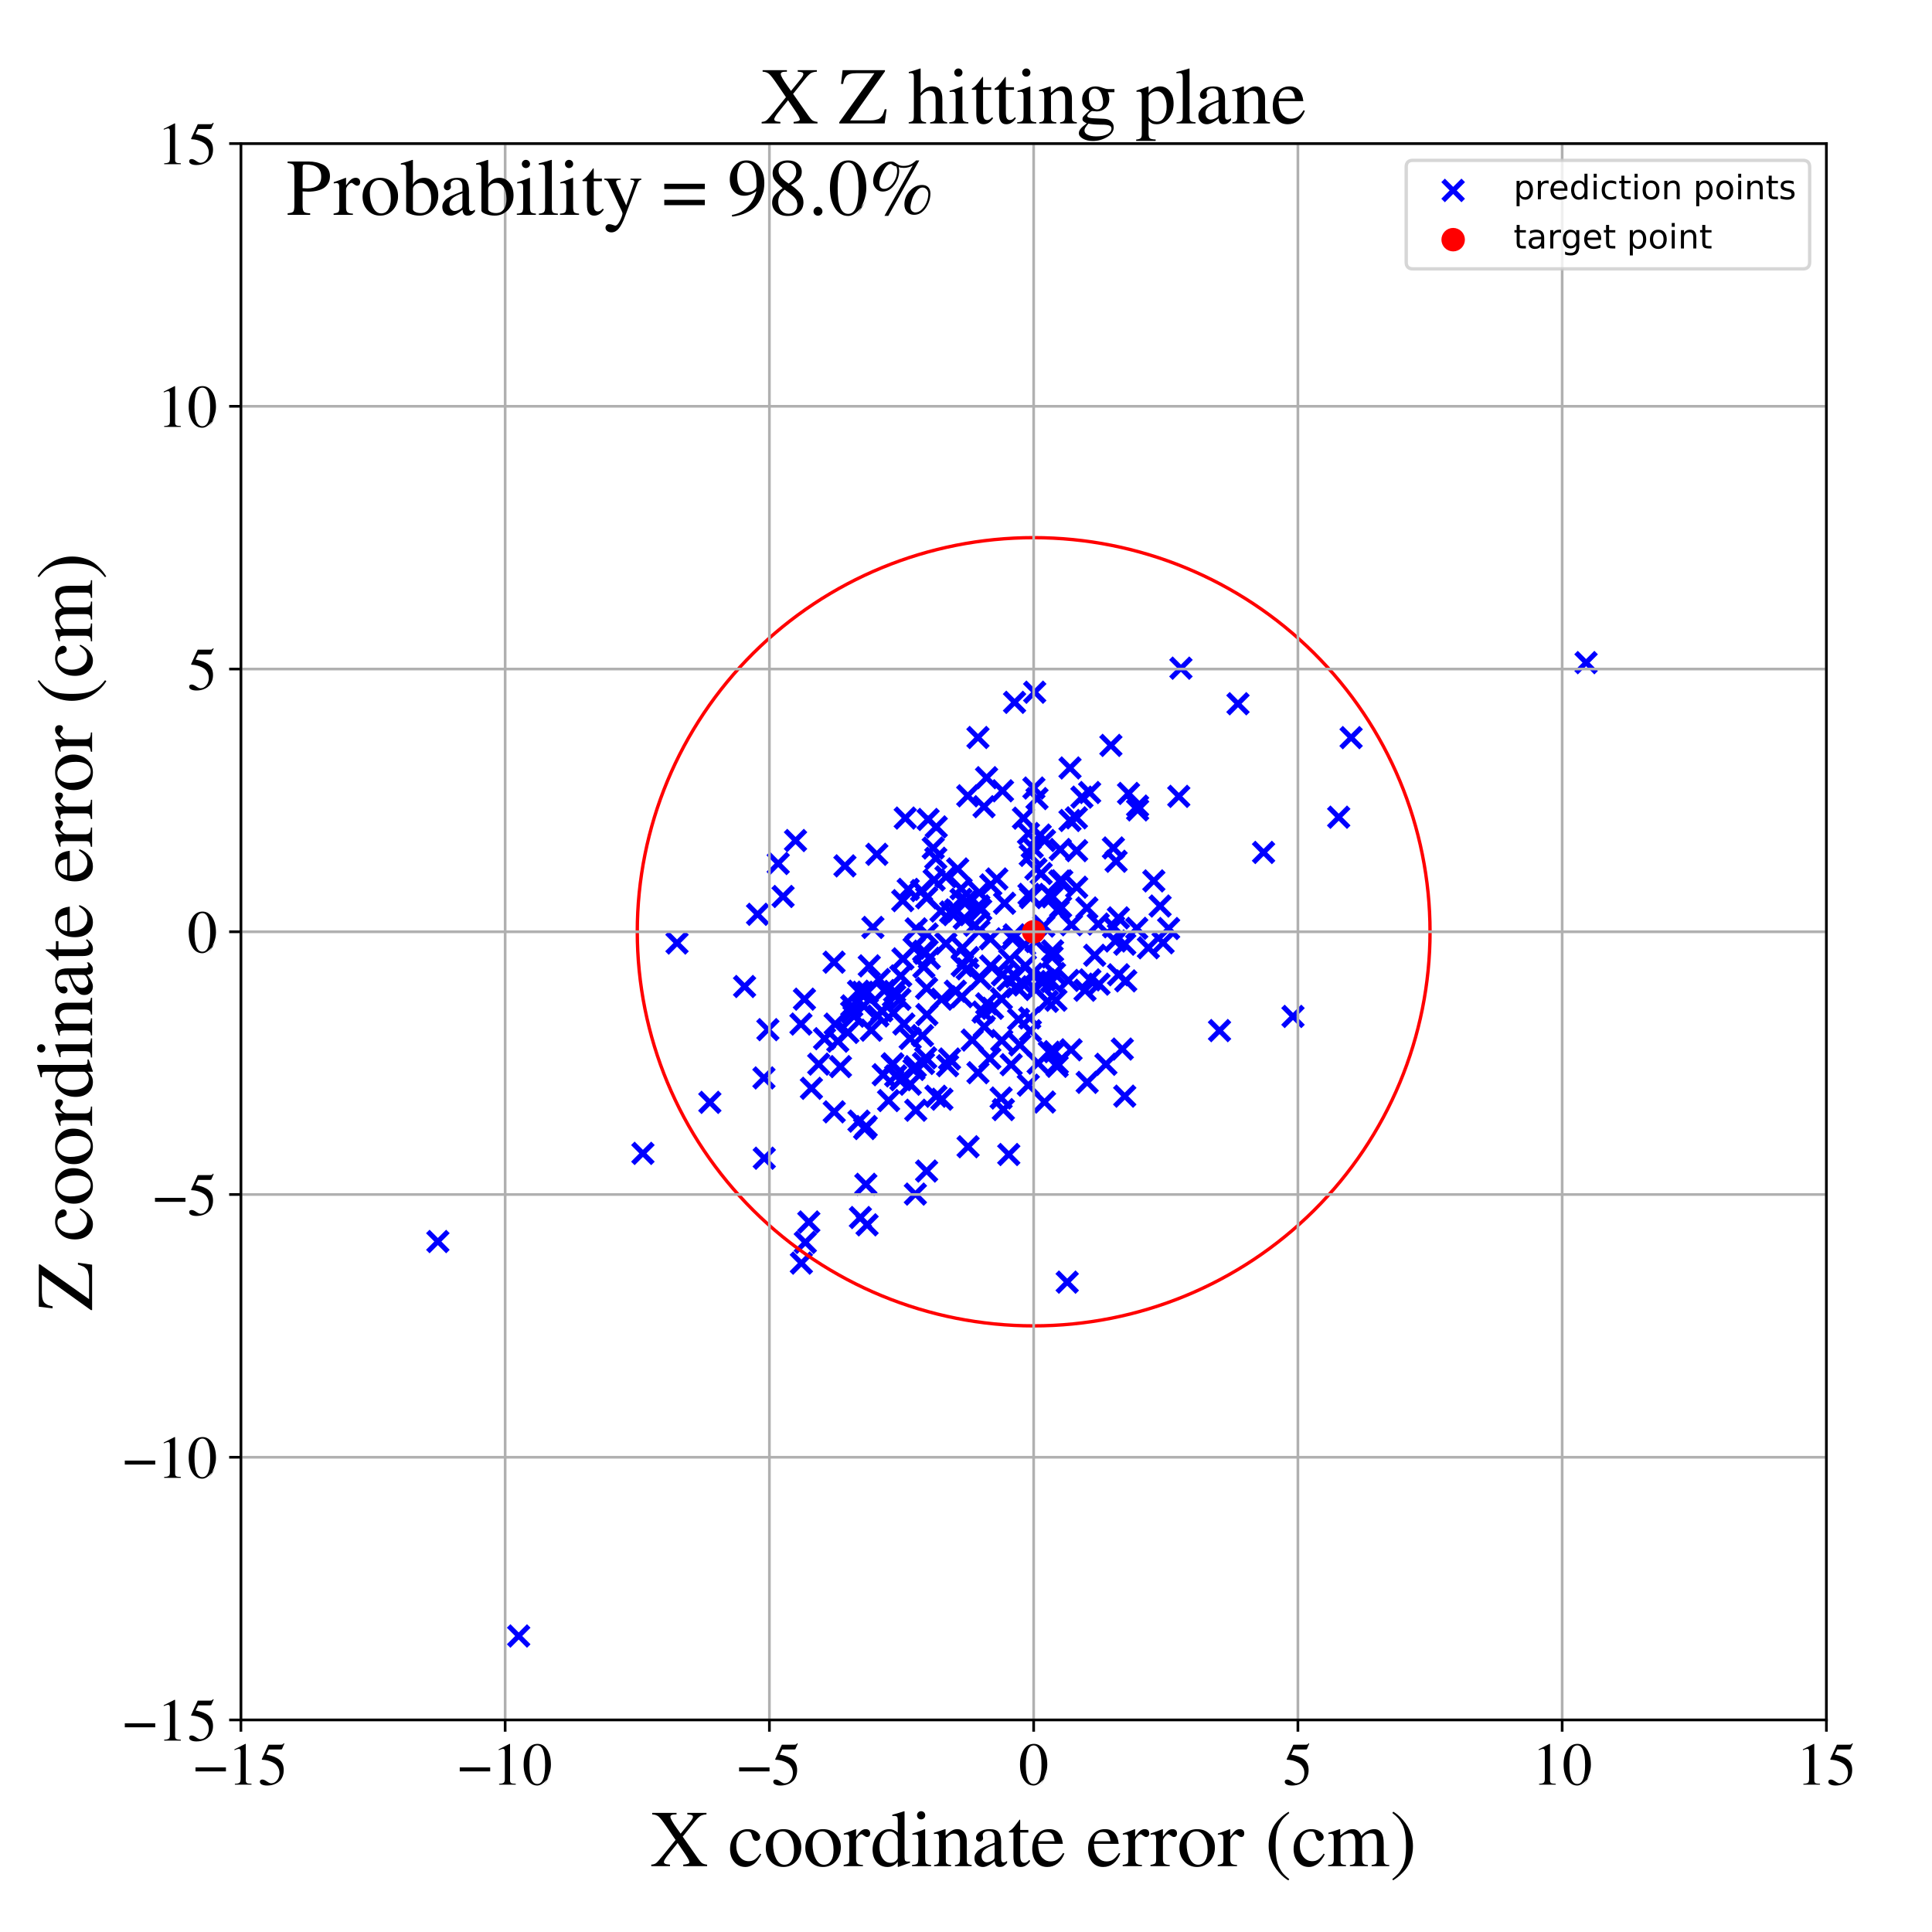 <?xml version="1.0" encoding="utf-8" standalone="no"?>
<!DOCTYPE svg PUBLIC "-//W3C//DTD SVG 1.1//EN"
  "http://www.w3.org/Graphics/SVG/1.1/DTD/svg11.dtd">
<!-- Created with matplotlib (https://matplotlib.org/) -->
<svg height="576pt" version="1.1" viewBox="0 0 576 576" width="576pt" xmlns="http://www.w3.org/2000/svg" xmlns:xlink="http://www.w3.org/1999/xlink">
 <defs>
  <style type="text/css">
*{stroke-linecap:butt;stroke-linejoin:round;}
  </style>
 </defs>
 <g id="figure_1">
  <g id="patch_1">
   <path d="M 0 576 
L 576 576 
L 576 0 
L 0 0 
z
" style="fill:#ffffff;"/>
  </g>
  <g id="axes_1">
   <g id="patch_2">
    <path d="M 71.822 512.784 
L 544.52 512.784 
L 544.52 42.802 
L 71.822 42.802 
z
" style="fill:#ffffff;"/>
   </g>
   <g id="PathCollection_1">
    <defs>
     <path d="M -3 3 
L 3 -3 
M -3 -3 
L 3 3 
" id="m1c8136e5d8" style="stroke:#0000ff;stroke-width:1.5;"/>
    </defs>
    <g clip-path="url(#p0f0f0ca81f)">
     <use style="fill:#0000ff;stroke:#0000ff;stroke-width:1.5;" x="324.933" xlink:href="#m1c8136e5d8" y="292.132"/>
     <use style="fill:#0000ff;stroke:#0000ff;stroke-width:1.5;" x="264.916" xlink:href="#m1c8136e5d8" y="328.121"/>
     <use style="fill:#0000ff;stroke:#0000ff;stroke-width:1.5;" x="279.046" xlink:href="#m1c8136e5d8" y="326.835"/>
     <use style="fill:#0000ff;stroke:#0000ff;stroke-width:1.5;" x="201.844" xlink:href="#m1c8136e5d8" y="281.151"/>
     <use style="fill:#0000ff;stroke:#0000ff;stroke-width:1.5;" x="314.812" xlink:href="#m1c8136e5d8" y="298.202"/>
     <use style="fill:#0000ff;stroke:#0000ff;stroke-width:1.5;" x="249.774" xlink:href="#m1c8136e5d8" y="310.422"/>
     <use style="fill:#0000ff;stroke:#0000ff;stroke-width:1.5;" x="303.013" xlink:href="#m1c8136e5d8" y="294.177"/>
     <use style="fill:#0000ff;stroke:#0000ff;stroke-width:1.5;" x="256.085" xlink:href="#m1c8136e5d8" y="334.25"/>
     <use style="fill:#0000ff;stroke:#0000ff;stroke-width:1.5;" x="266.347" xlink:href="#m1c8136e5d8" y="301.954"/>
     <use style="fill:#0000ff;stroke:#0000ff;stroke-width:1.5;" x="331.991" xlink:href="#m1c8136e5d8" y="276.308"/>
     <use style="fill:#0000ff;stroke:#0000ff;stroke-width:1.5;" x="331.199" xlink:href="#m1c8136e5d8" y="222.232"/>
     <use style="fill:#0000ff;stroke:#0000ff;stroke-width:1.5;" x="238.921" xlink:href="#m1c8136e5d8" y="376.583"/>
     <use style="fill:#0000ff;stroke:#0000ff;stroke-width:1.5;" x="272.52" xlink:href="#m1c8136e5d8" y="282.657"/>
     <use style="fill:#0000ff;stroke:#0000ff;stroke-width:1.5;" x="309.501" xlink:href="#m1c8136e5d8" y="316.95"/>
     <use style="fill:#0000ff;stroke:#0000ff;stroke-width:1.5;" x="248.664" xlink:href="#m1c8136e5d8" y="286.863"/>
     <use style="fill:#0000ff;stroke:#0000ff;stroke-width:1.5;" x="310.254" xlink:href="#m1c8136e5d8" y="292.44"/>
     <use style="fill:#0000ff;stroke:#0000ff;stroke-width:1.5;" x="256.515" xlink:href="#m1c8136e5d8" y="362.989"/>
     <use style="fill:#0000ff;stroke:#0000ff;stroke-width:1.5;" x="308.741" xlink:href="#m1c8136e5d8" y="294.998"/>
     <use style="fill:#0000ff;stroke:#0000ff;stroke-width:1.5;" x="288.359" xlink:href="#m1c8136e5d8" y="288.85"/>
     <use style="fill:#0000ff;stroke:#0000ff;stroke-width:1.5;" x="277.074" xlink:href="#m1c8136e5d8" y="285.697"/>
     <use style="fill:#0000ff;stroke:#0000ff;stroke-width:1.5;" x="308.239" xlink:href="#m1c8136e5d8" y="234.941"/>
     <use style="fill:#0000ff;stroke:#0000ff;stroke-width:1.5;" x="268.292" xlink:href="#m1c8136e5d8" y="297.941"/>
     <use style="fill:#0000ff;stroke:#0000ff;stroke-width:1.5;" x="320.998" xlink:href="#m1c8136e5d8" y="264.519"/>
     <use style="fill:#0000ff;stroke:#0000ff;stroke-width:1.5;" x="279.13" xlink:href="#m1c8136e5d8" y="246.533"/>
     <use style="fill:#0000ff;stroke:#0000ff;stroke-width:1.5;" x="290.608" xlink:href="#m1c8136e5d8" y="275.839"/>
     <use style="fill:#0000ff;stroke:#0000ff;stroke-width:1.5;" x="276.253" xlink:href="#m1c8136e5d8" y="349.13"/>
     <use style="fill:#0000ff;stroke:#0000ff;stroke-width:1.5;" x="338.907" xlink:href="#m1c8136e5d8" y="276.769"/>
     <use style="fill:#0000ff;stroke:#0000ff;stroke-width:1.5;" x="275.984" xlink:href="#m1c8136e5d8" y="315.382"/>
     <use style="fill:#0000ff;stroke:#0000ff;stroke-width:1.5;" x="211.634" xlink:href="#m1c8136e5d8" y="328.652"/>
     <use style="fill:#0000ff;stroke:#0000ff;stroke-width:1.5;" x="262.901" xlink:href="#m1c8136e5d8" y="301.372"/>
     <use style="fill:#0000ff;stroke:#0000ff;stroke-width:1.5;" x="248.988" xlink:href="#m1c8136e5d8" y="305.327"/>
     <use style="fill:#0000ff;stroke:#0000ff;stroke-width:1.5;" x="363.582" xlink:href="#m1c8136e5d8" y="307.255"/>
     <use style="fill:#0000ff;stroke:#0000ff;stroke-width:1.5;" x="287.473" xlink:href="#m1c8136e5d8" y="273.806"/>
     <use style="fill:#0000ff;stroke:#0000ff;stroke-width:1.5;" x="333.475" xlink:href="#m1c8136e5d8" y="290.614"/>
     <use style="fill:#0000ff;stroke:#0000ff;stroke-width:1.5;" x="253.944" xlink:href="#m1c8136e5d8" y="299.89"/>
     <use style="fill:#0000ff;stroke:#0000ff;stroke-width:1.5;" x="154.64" xlink:href="#m1c8136e5d8" y="487.752"/>
     <use style="fill:#0000ff;stroke:#0000ff;stroke-width:1.5;" x="298.885" xlink:href="#m1c8136e5d8" y="235.768"/>
     <use style="fill:#0000ff;stroke:#0000ff;stroke-width:1.5;" x="258.244" xlink:href="#m1c8136e5d8" y="335.86"/>
     <use style="fill:#0000ff;stroke:#0000ff;stroke-width:1.5;" x="250.571" xlink:href="#m1c8136e5d8" y="318"/>
     <use style="fill:#0000ff;stroke:#0000ff;stroke-width:1.5;" x="307.744" xlink:href="#m1c8136e5d8" y="252.556"/>
     <use style="fill:#0000ff;stroke:#0000ff;stroke-width:1.5;" x="266.699" xlink:href="#m1c8136e5d8" y="295.566"/>
     <use style="fill:#0000ff;stroke:#0000ff;stroke-width:1.5;" x="376.717" xlink:href="#m1c8136e5d8" y="254.142"/>
     <use style="fill:#0000ff;stroke:#0000ff;stroke-width:1.5;" x="282.512" xlink:href="#m1c8136e5d8" y="317.72"/>
     <use style="fill:#0000ff;stroke:#0000ff;stroke-width:1.5;" x="318.517" xlink:href="#m1c8136e5d8" y="292.295"/>
     <use style="fill:#0000ff;stroke:#0000ff;stroke-width:1.5;" x="284.832" xlink:href="#m1c8136e5d8" y="295.512"/>
     <use style="fill:#0000ff;stroke:#0000ff;stroke-width:1.5;" x="316.107" xlink:href="#m1c8136e5d8" y="253.261"/>
     <use style="fill:#0000ff;stroke:#0000ff;stroke-width:1.5;" x="308.857" xlink:href="#m1c8136e5d8" y="280.697"/>
     <use style="fill:#0000ff;stroke:#0000ff;stroke-width:1.5;" x="252.774" xlink:href="#m1c8136e5d8" y="307.8"/>
     <use style="fill:#0000ff;stroke:#0000ff;stroke-width:1.5;" x="286.762" xlink:href="#m1c8136e5d8" y="297.143"/>
     <use style="fill:#0000ff;stroke:#0000ff;stroke-width:1.5;" x="303.669" xlink:href="#m1c8136e5d8" y="303.917"/>
     <use style="fill:#0000ff;stroke:#0000ff;stroke-width:1.5;" x="320.906" xlink:href="#m1c8136e5d8" y="243.826"/>
     <use style="fill:#0000ff;stroke:#0000ff;stroke-width:1.5;" x="326.366" xlink:href="#m1c8136e5d8" y="284.806"/>
     <use style="fill:#0000ff;stroke:#0000ff;stroke-width:1.5;" x="312.967" xlink:href="#m1c8136e5d8" y="266.655"/>
     <use style="fill:#0000ff;stroke:#0000ff;stroke-width:1.5;" x="291.977" xlink:href="#m1c8136e5d8" y="266.127"/>
     <use style="fill:#0000ff;stroke:#0000ff;stroke-width:1.5;" x="291.874" xlink:href="#m1c8136e5d8" y="277.591"/>
     <use style="fill:#0000ff;stroke:#0000ff;stroke-width:1.5;" x="295.102" xlink:href="#m1c8136e5d8" y="315.534"/>
     <use style="fill:#0000ff;stroke:#0000ff;stroke-width:1.5;" x="245.828" xlink:href="#m1c8136e5d8" y="309.67"/>
     <use style="fill:#0000ff;stroke:#0000ff;stroke-width:1.5;" x="227.76" xlink:href="#m1c8136e5d8" y="321.369"/>
     <use style="fill:#0000ff;stroke:#0000ff;stroke-width:1.5;" x="310.409" xlink:href="#m1c8136e5d8" y="260.432"/>
     <use style="fill:#0000ff;stroke:#0000ff;stroke-width:1.5;" x="339.153" xlink:href="#m1c8136e5d8" y="240.326"/>
     <use style="fill:#0000ff;stroke:#0000ff;stroke-width:1.5;" x="288.618" xlink:href="#m1c8136e5d8" y="285.485"/>
     <use style="fill:#0000ff;stroke:#0000ff;stroke-width:1.5;" x="302.48" xlink:href="#m1c8136e5d8" y="209.394"/>
     <use style="fill:#0000ff;stroke:#0000ff;stroke-width:1.5;" x="306.993" xlink:href="#m1c8136e5d8" y="303.5"/>
     <use style="fill:#0000ff;stroke:#0000ff;stroke-width:1.5;" x="274.747" xlink:href="#m1c8136e5d8" y="265.526"/>
     <use style="fill:#0000ff;stroke:#0000ff;stroke-width:1.5;" x="305.704" xlink:href="#m1c8136e5d8" y="287.942"/>
     <use style="fill:#0000ff;stroke:#0000ff;stroke-width:1.5;" x="301.03" xlink:href="#m1c8136e5d8" y="286.109"/>
     <use style="fill:#0000ff;stroke:#0000ff;stroke-width:1.5;" x="288.524" xlink:href="#m1c8136e5d8" y="237.258"/>
     <use style="fill:#0000ff;stroke:#0000ff;stroke-width:1.5;" x="259.766" xlink:href="#m1c8136e5d8" y="307.141"/>
     <use style="fill:#0000ff;stroke:#0000ff;stroke-width:1.5;" x="297.182" xlink:href="#m1c8136e5d8" y="262.052"/>
     <use style="fill:#0000ff;stroke:#0000ff;stroke-width:1.5;" x="294.132" xlink:href="#m1c8136e5d8" y="231.857"/>
     <use style="fill:#0000ff;stroke:#0000ff;stroke-width:1.5;" x="302.753" xlink:href="#m1c8136e5d8" y="291.196"/>
     <use style="fill:#0000ff;stroke:#0000ff;stroke-width:1.5;" x="228.939" xlink:href="#m1c8136e5d8" y="306.975"/>
     <use style="fill:#0000ff;stroke:#0000ff;stroke-width:1.5;" x="301.904" xlink:href="#m1c8136e5d8" y="279.848"/>
     <use style="fill:#0000ff;stroke:#0000ff;stroke-width:1.5;" x="251.904" xlink:href="#m1c8136e5d8" y="258.148"/>
     <use style="fill:#0000ff;stroke:#0000ff;stroke-width:1.5;" x="295.271" xlink:href="#m1c8136e5d8" y="279.89"/>
     <use style="fill:#0000ff;stroke:#0000ff;stroke-width:1.5;" x="305.493" xlink:href="#m1c8136e5d8" y="281.678"/>
     <use style="fill:#0000ff;stroke:#0000ff;stroke-width:1.5;" x="266.747" xlink:href="#m1c8136e5d8" y="296.849"/>
     <use style="fill:#0000ff;stroke:#0000ff;stroke-width:1.5;" x="276.408" xlink:href="#m1c8136e5d8" y="278.459"/>
     <use style="fill:#0000ff;stroke:#0000ff;stroke-width:1.5;" x="323.483" xlink:href="#m1c8136e5d8" y="295.228"/>
     <use style="fill:#0000ff;stroke:#0000ff;stroke-width:1.5;" x="402.815" xlink:href="#m1c8136e5d8" y="219.917"/>
     <use style="fill:#0000ff;stroke:#0000ff;stroke-width:1.5;" x="352.079" xlink:href="#m1c8136e5d8" y="199.208"/>
     <use style="fill:#0000ff;stroke:#0000ff;stroke-width:1.5;" x="327.427" xlink:href="#m1c8136e5d8" y="275.486"/>
     <use style="fill:#0000ff;stroke:#0000ff;stroke-width:1.5;" x="257.464" xlink:href="#m1c8136e5d8" y="299.871"/>
     <use style="fill:#0000ff;stroke:#0000ff;stroke-width:1.5;" x="316.209" xlink:href="#m1c8136e5d8" y="270.378"/>
     <use style="fill:#0000ff;stroke:#0000ff;stroke-width:1.5;" x="307.233" xlink:href="#m1c8136e5d8" y="267.61"/>
     <use style="fill:#0000ff;stroke:#0000ff;stroke-width:1.5;" x="324.034" xlink:href="#m1c8136e5d8" y="270.706"/>
     <use style="fill:#0000ff;stroke:#0000ff;stroke-width:1.5;" x="237.178" xlink:href="#m1c8136e5d8" y="250.594"/>
     <use style="fill:#0000ff;stroke:#0000ff;stroke-width:1.5;" x="269.888" xlink:href="#m1c8136e5d8" y="243.894"/>
     <use style="fill:#0000ff;stroke:#0000ff;stroke-width:1.5;" x="260.242" xlink:href="#m1c8136e5d8" y="276.497"/>
     <use style="fill:#0000ff;stroke:#0000ff;stroke-width:1.5;" x="333.439" xlink:href="#m1c8136e5d8" y="273.647"/>
     <use style="fill:#0000ff;stroke:#0000ff;stroke-width:1.5;" x="248.714" xlink:href="#m1c8136e5d8" y="331.48"/>
     <use style="fill:#0000ff;stroke:#0000ff;stroke-width:1.5;" x="308.48" xlink:href="#m1c8136e5d8" y="206.377"/>
     <use style="fill:#0000ff;stroke:#0000ff;stroke-width:1.5;" x="284.28" xlink:href="#m1c8136e5d8" y="272.68"/>
     <use style="fill:#0000ff;stroke:#0000ff;stroke-width:1.5;" x="345.868" xlink:href="#m1c8136e5d8" y="270.119"/>
     <use style="fill:#0000ff;stroke:#0000ff;stroke-width:1.5;" x="313.757" xlink:href="#m1c8136e5d8" y="267.369"/>
     <use style="fill:#0000ff;stroke:#0000ff;stroke-width:1.5;" x="268.541" xlink:href="#m1c8136e5d8" y="290.953"/>
     <use style="fill:#0000ff;stroke:#0000ff;stroke-width:1.5;" x="311.405" xlink:href="#m1c8136e5d8" y="250.58"/>
     <use style="fill:#0000ff;stroke:#0000ff;stroke-width:1.5;" x="238.79" xlink:href="#m1c8136e5d8" y="305.312"/>
     <use style="fill:#0000ff;stroke:#0000ff;stroke-width:1.5;" x="270.775" xlink:href="#m1c8136e5d8" y="265.15"/>
     <use style="fill:#0000ff;stroke:#0000ff;stroke-width:1.5;" x="320.98" xlink:href="#m1c8136e5d8" y="253.612"/>
     <use style="fill:#0000ff;stroke:#0000ff;stroke-width:1.5;" x="261.721" xlink:href="#m1c8136e5d8" y="302.896"/>
     <use style="fill:#0000ff;stroke:#0000ff;stroke-width:1.5;" x="315.175" xlink:href="#m1c8136e5d8" y="317.91"/>
     <use style="fill:#0000ff;stroke:#0000ff;stroke-width:1.5;" x="335.628" xlink:href="#m1c8136e5d8" y="292.43"/>
     <use style="fill:#0000ff;stroke:#0000ff;stroke-width:1.5;" x="318.992" xlink:href="#m1c8136e5d8" y="244.617"/>
     <use style="fill:#0000ff;stroke:#0000ff;stroke-width:1.5;" x="276.266" xlink:href="#m1c8136e5d8" y="267.67"/>
     <use style="fill:#0000ff;stroke:#0000ff;stroke-width:1.5;" x="351.437" xlink:href="#m1c8136e5d8" y="237.426"/>
     <use style="fill:#0000ff;stroke:#0000ff;stroke-width:1.5;" x="233.465" xlink:href="#m1c8136e5d8" y="267.273"/>
     <use style="fill:#0000ff;stroke:#0000ff;stroke-width:1.5;" x="286.868" xlink:href="#m1c8136e5d8" y="287.9"/>
     <use style="fill:#0000ff;stroke:#0000ff;stroke-width:1.5;" x="292.391" xlink:href="#m1c8136e5d8" y="271.251"/>
     <use style="fill:#0000ff;stroke:#0000ff;stroke-width:1.5;" x="286.95" xlink:href="#m1c8136e5d8" y="282.616"/>
     <use style="fill:#0000ff;stroke:#0000ff;stroke-width:1.5;" x="258.502" xlink:href="#m1c8136e5d8" y="365.169"/>
     <use style="fill:#0000ff;stroke:#0000ff;stroke-width:1.5;" x="295.359" xlink:href="#m1c8136e5d8" y="288.006"/>
     <use style="fill:#0000ff;stroke:#0000ff;stroke-width:1.5;" x="241.141" xlink:href="#m1c8136e5d8" y="364.314"/>
     <use style="fill:#0000ff;stroke:#0000ff;stroke-width:1.5;" x="275.333" xlink:href="#m1c8136e5d8" y="317.055"/>
     <use style="fill:#0000ff;stroke:#0000ff;stroke-width:1.5;" x="240.093" xlink:href="#m1c8136e5d8" y="370.4"/>
     <use style="fill:#0000ff;stroke:#0000ff;stroke-width:1.5;" x="308.847" xlink:href="#m1c8136e5d8" y="259.081"/>
     <use style="fill:#0000ff;stroke:#0000ff;stroke-width:1.5;" x="276.335" xlink:href="#m1c8136e5d8" y="302.486"/>
     <use style="fill:#0000ff;stroke:#0000ff;stroke-width:1.5;" x="271.379" xlink:href="#m1c8136e5d8" y="323.242"/>
     <use style="fill:#0000ff;stroke:#0000ff;stroke-width:1.5;" x="273.148" xlink:href="#m1c8136e5d8" y="276.933"/>
     <use style="fill:#0000ff;stroke:#0000ff;stroke-width:1.5;" x="221.986" xlink:href="#m1c8136e5d8" y="294.113"/>
     <use style="fill:#0000ff;stroke:#0000ff;stroke-width:1.5;" x="291.567" xlink:href="#m1c8136e5d8" y="319.81"/>
     <use style="fill:#0000ff;stroke:#0000ff;stroke-width:1.5;" x="280.54" xlink:href="#m1c8136e5d8" y="271.625"/>
     <use style="fill:#0000ff;stroke:#0000ff;stroke-width:1.5;" x="312.853" xlink:href="#m1c8136e5d8" y="313.696"/>
     <use style="fill:#0000ff;stroke:#0000ff;stroke-width:1.5;" x="278.996" xlink:href="#m1c8136e5d8" y="255.878"/>
     <use style="fill:#0000ff;stroke:#0000ff;stroke-width:1.5;" x="472.869" xlink:href="#m1c8136e5d8" y="197.555"/>
     <use style="fill:#0000ff;stroke:#0000ff;stroke-width:1.5;" x="311.403" xlink:href="#m1c8136e5d8" y="328.558"/>
     <use style="fill:#0000ff;stroke:#0000ff;stroke-width:1.5;" x="227.857" xlink:href="#m1c8136e5d8" y="345.306"/>
     <use style="fill:#0000ff;stroke:#0000ff;stroke-width:1.5;" x="342.375" xlink:href="#m1c8136e5d8" y="282.567"/>
     <use style="fill:#0000ff;stroke:#0000ff;stroke-width:1.5;" x="319.008" xlink:href="#m1c8136e5d8" y="228.959"/>
     <use style="fill:#0000ff;stroke:#0000ff;stroke-width:1.5;" x="257.774" xlink:href="#m1c8136e5d8" y="336.462"/>
     <use style="fill:#0000ff;stroke:#0000ff;stroke-width:1.5;" x="315.493" xlink:href="#m1c8136e5d8" y="271.535"/>
     <use style="fill:#0000ff;stroke:#0000ff;stroke-width:1.5;" x="276.709" xlink:href="#m1c8136e5d8" y="244.315"/>
     <use style="fill:#0000ff;stroke:#0000ff;stroke-width:1.5;" x="309.166" xlink:href="#m1c8136e5d8" y="238.086"/>
     <use style="fill:#0000ff;stroke:#0000ff;stroke-width:1.5;" x="255.963" xlink:href="#m1c8136e5d8" y="295.52"/>
     <use style="fill:#0000ff;stroke:#0000ff;stroke-width:1.5;" x="286.546" xlink:href="#m1c8136e5d8" y="264.952"/>
     <use style="fill:#0000ff;stroke:#0000ff;stroke-width:1.5;" x="298.548" xlink:href="#m1c8136e5d8" y="297.747"/>
     <use style="fill:#0000ff;stroke:#0000ff;stroke-width:1.5;" x="305.126" xlink:href="#m1c8136e5d8" y="243.928"/>
     <use style="fill:#0000ff;stroke:#0000ff;stroke-width:1.5;" x="284.941" xlink:href="#m1c8136e5d8" y="271.262"/>
     <use style="fill:#0000ff;stroke:#0000ff;stroke-width:1.5;" x="332.524" xlink:href="#m1c8136e5d8" y="280.549"/>
     <use style="fill:#0000ff;stroke:#0000ff;stroke-width:1.5;" x="259.158" xlink:href="#m1c8136e5d8" y="287.954"/>
     <use style="fill:#0000ff;stroke:#0000ff;stroke-width:1.5;" x="294.17" xlink:href="#m1c8136e5d8" y="299.291"/>
     <use style="fill:#0000ff;stroke:#0000ff;stroke-width:1.5;" x="300.562" xlink:href="#m1c8136e5d8" y="292.155"/>
     <use style="fill:#0000ff;stroke:#0000ff;stroke-width:1.5;" x="275.02" xlink:href="#m1c8136e5d8" y="308.758"/>
     <use style="fill:#0000ff;stroke:#0000ff;stroke-width:1.5;" x="280.718" xlink:href="#m1c8136e5d8" y="297.9"/>
     <use style="fill:#0000ff;stroke:#0000ff;stroke-width:1.5;" x="339.165" xlink:href="#m1c8136e5d8" y="241.463"/>
     <use style="fill:#0000ff;stroke:#0000ff;stroke-width:1.5;" x="307.67" xlink:href="#m1c8136e5d8" y="290.377"/>
     <use style="fill:#0000ff;stroke:#0000ff;stroke-width:1.5;" x="267.031" xlink:href="#m1c8136e5d8" y="320.768"/>
     <use style="fill:#0000ff;stroke:#0000ff;stroke-width:1.5;" x="318.174" xlink:href="#m1c8136e5d8" y="382.253"/>
     <use style="fill:#0000ff;stroke:#0000ff;stroke-width:1.5;" x="319.327" xlink:href="#m1c8136e5d8" y="312.987"/>
     <use style="fill:#0000ff;stroke:#0000ff;stroke-width:1.5;" x="291.569" xlink:href="#m1c8136e5d8" y="219.876"/>
     <use style="fill:#0000ff;stroke:#0000ff;stroke-width:1.5;" x="312.267" xlink:href="#m1c8136e5d8" y="298.535"/>
     <use style="fill:#0000ff;stroke:#0000ff;stroke-width:1.5;" x="301.469" xlink:href="#m1c8136e5d8" y="317.422"/>
     <use style="fill:#0000ff;stroke:#0000ff;stroke-width:1.5;" x="307.155" xlink:href="#m1c8136e5d8" y="255.02"/>
     <use style="fill:#0000ff;stroke:#0000ff;stroke-width:1.5;" x="273.024" xlink:href="#m1c8136e5d8" y="331.002"/>
     <use style="fill:#0000ff;stroke:#0000ff;stroke-width:1.5;" x="268.575" xlink:href="#m1c8136e5d8" y="321.906"/>
     <use style="fill:#0000ff;stroke:#0000ff;stroke-width:1.5;" x="263.327" xlink:href="#m1c8136e5d8" y="320.413"/>
     <use style="fill:#0000ff;stroke:#0000ff;stroke-width:1.5;" x="253.91" xlink:href="#m1c8136e5d8" y="301.773"/>
     <use style="fill:#0000ff;stroke:#0000ff;stroke-width:1.5;" x="285.525" xlink:href="#m1c8136e5d8" y="259.066"/>
     <use style="fill:#0000ff;stroke:#0000ff;stroke-width:1.5;" x="335.335" xlink:href="#m1c8136e5d8" y="281.498"/>
     <use style="fill:#0000ff;stroke:#0000ff;stroke-width:1.5;" x="310.123" xlink:href="#m1c8136e5d8" y="248.962"/>
     <use style="fill:#0000ff;stroke:#0000ff;stroke-width:1.5;" x="291.81" xlink:href="#m1c8136e5d8" y="270.06"/>
     <use style="fill:#0000ff;stroke:#0000ff;stroke-width:1.5;" x="276.256" xlink:href="#m1c8136e5d8" y="294.642"/>
     <use style="fill:#0000ff;stroke:#0000ff;stroke-width:1.5;" x="399.116" xlink:href="#m1c8136e5d8" y="243.639"/>
     <use style="fill:#0000ff;stroke:#0000ff;stroke-width:1.5;" x="307.2" xlink:href="#m1c8136e5d8" y="307.303"/>
     <use style="fill:#0000ff;stroke:#0000ff;stroke-width:1.5;" x="278.232" xlink:href="#m1c8136e5d8" y="252.823"/>
     <use style="fill:#0000ff;stroke:#0000ff;stroke-width:1.5;" x="306.771" xlink:href="#m1c8136e5d8" y="266.636"/>
     <use style="fill:#0000ff;stroke:#0000ff;stroke-width:1.5;" x="322.561" xlink:href="#m1c8136e5d8" y="237.658"/>
     <use style="fill:#0000ff;stroke:#0000ff;stroke-width:1.5;" x="269.193" xlink:href="#m1c8136e5d8" y="285.865"/>
     <use style="fill:#0000ff;stroke:#0000ff;stroke-width:1.5;" x="272.483" xlink:href="#m1c8136e5d8" y="318.841"/>
     <use style="fill:#0000ff;stroke:#0000ff;stroke-width:1.5;" x="275.438" xlink:href="#m1c8136e5d8" y="283.576"/>
     <use style="fill:#0000ff;stroke:#0000ff;stroke-width:1.5;" x="298.654" xlink:href="#m1c8136e5d8" y="310.222"/>
     <use style="fill:#0000ff;stroke:#0000ff;stroke-width:1.5;" x="304.064" xlink:href="#m1c8136e5d8" y="311.517"/>
     <use style="fill:#0000ff;stroke:#0000ff;stroke-width:1.5;" x="280.816" xlink:href="#m1c8136e5d8" y="327.713"/>
     <use style="fill:#0000ff;stroke:#0000ff;stroke-width:1.5;" x="269.468" xlink:href="#m1c8136e5d8" y="305.299"/>
     <use style="fill:#0000ff;stroke:#0000ff;stroke-width:1.5;" x="258.59" xlink:href="#m1c8136e5d8" y="295.808"/>
     <use style="fill:#0000ff;stroke:#0000ff;stroke-width:1.5;" x="344" xlink:href="#m1c8136e5d8" y="262.628"/>
     <use style="fill:#0000ff;stroke:#0000ff;stroke-width:1.5;" x="295.905" xlink:href="#m1c8136e5d8" y="300.615"/>
     <use style="fill:#0000ff;stroke:#0000ff;stroke-width:1.5;" x="324.864" xlink:href="#m1c8136e5d8" y="236.281"/>
     <use style="fill:#0000ff;stroke:#0000ff;stroke-width:1.5;" x="346.757" xlink:href="#m1c8136e5d8" y="281.076"/>
     <use style="fill:#0000ff;stroke:#0000ff;stroke-width:1.5;" x="257.221" xlink:href="#m1c8136e5d8" y="295.827"/>
     <use style="fill:#0000ff;stroke:#0000ff;stroke-width:1.5;" x="281.997" xlink:href="#m1c8136e5d8" y="281.323"/>
     <use style="fill:#0000ff;stroke:#0000ff;stroke-width:1.5;" x="369.092" xlink:href="#m1c8136e5d8" y="209.81"/>
     <use style="fill:#0000ff;stroke:#0000ff;stroke-width:1.5;" x="329.711" xlink:href="#m1c8136e5d8" y="317.302"/>
     <use style="fill:#0000ff;stroke:#0000ff;stroke-width:1.5;" x="315.957" xlink:href="#m1c8136e5d8" y="262.678"/>
     <use style="fill:#0000ff;stroke:#0000ff;stroke-width:1.5;" x="282.024" xlink:href="#m1c8136e5d8" y="261.406"/>
     <use style="fill:#0000ff;stroke:#0000ff;stroke-width:1.5;" x="305.329" xlink:href="#m1c8136e5d8" y="293.655"/>
     <use style="fill:#0000ff;stroke:#0000ff;stroke-width:1.5;" x="232.02" xlink:href="#m1c8136e5d8" y="257.442"/>
     <use style="fill:#0000ff;stroke:#0000ff;stroke-width:1.5;" x="254.612" xlink:href="#m1c8136e5d8" y="302.977"/>
     <use style="fill:#0000ff;stroke:#0000ff;stroke-width:1.5;" x="239.836" xlink:href="#m1c8136e5d8" y="297.891"/>
     <use style="fill:#0000ff;stroke:#0000ff;stroke-width:1.5;" x="272.883" xlink:href="#m1c8136e5d8" y="317.999"/>
     <use style="fill:#0000ff;stroke:#0000ff;stroke-width:1.5;" x="292.323" xlink:href="#m1c8136e5d8" y="291.747"/>
     <use style="fill:#0000ff;stroke:#0000ff;stroke-width:1.5;" x="293.089" xlink:href="#m1c8136e5d8" y="301.726"/>
     <use style="fill:#0000ff;stroke:#0000ff;stroke-width:1.5;" x="266.188" xlink:href="#m1c8136e5d8" y="317.166"/>
     <use style="fill:#0000ff;stroke:#0000ff;stroke-width:1.5;" x="311.189" xlink:href="#m1c8136e5d8" y="276.105"/>
     <use style="fill:#0000ff;stroke:#0000ff;stroke-width:1.5;" x="300.75" xlink:href="#m1c8136e5d8" y="344.202"/>
     <use style="fill:#0000ff;stroke:#0000ff;stroke-width:1.5;" x="283.411" xlink:href="#m1c8136e5d8" y="271.899"/>
     <use style="fill:#0000ff;stroke:#0000ff;stroke-width:1.5;" x="286.519" xlink:href="#m1c8136e5d8" y="268.138"/>
     <use style="fill:#0000ff;stroke:#0000ff;stroke-width:1.5;" x="225.856" xlink:href="#m1c8136e5d8" y="272.589"/>
     <use style="fill:#0000ff;stroke:#0000ff;stroke-width:1.5;" x="314.397" xlink:href="#m1c8136e5d8" y="313.542"/>
     <use style="fill:#0000ff;stroke:#0000ff;stroke-width:1.5;" x="298.468" xlink:href="#m1c8136e5d8" y="327.363"/>
     <use style="fill:#0000ff;stroke:#0000ff;stroke-width:1.5;" x="302.371" xlink:href="#m1c8136e5d8" y="278.71"/>
     <use style="fill:#0000ff;stroke:#0000ff;stroke-width:1.5;" x="319.438" xlink:href="#m1c8136e5d8" y="275.717"/>
     <use style="fill:#0000ff;stroke:#0000ff;stroke-width:1.5;" x="271.352" xlink:href="#m1c8136e5d8" y="309.617"/>
     <use style="fill:#0000ff;stroke:#0000ff;stroke-width:1.5;" x="261.415" xlink:href="#m1c8136e5d8" y="254.702"/>
     <use style="fill:#0000ff;stroke:#0000ff;stroke-width:1.5;" x="313.673" xlink:href="#m1c8136e5d8" y="285.316"/>
     <use style="fill:#0000ff;stroke:#0000ff;stroke-width:1.5;" x="299.14" xlink:href="#m1c8136e5d8" y="330.809"/>
     <use style="fill:#0000ff;stroke:#0000ff;stroke-width:1.5;" x="241.909" xlink:href="#m1c8136e5d8" y="324.467"/>
     <use style="fill:#0000ff;stroke:#0000ff;stroke-width:1.5;" x="331.941" xlink:href="#m1c8136e5d8" y="252.809"/>
     <use style="fill:#0000ff;stroke:#0000ff;stroke-width:1.5;" x="295.397" xlink:href="#m1c8136e5d8" y="263.823"/>
     <use style="fill:#0000ff;stroke:#0000ff;stroke-width:1.5;" x="313.522" xlink:href="#m1c8136e5d8" y="292.614"/>
     <use style="fill:#0000ff;stroke:#0000ff;stroke-width:1.5;" x="385.485" xlink:href="#m1c8136e5d8" y="303.037"/>
     <use style="fill:#0000ff;stroke:#0000ff;stroke-width:1.5;" x="314.391" xlink:href="#m1c8136e5d8" y="290.235"/>
     <use style="fill:#0000ff;stroke:#0000ff;stroke-width:1.5;" x="348.41" xlink:href="#m1c8136e5d8" y="276.824"/>
     <use style="fill:#0000ff;stroke:#0000ff;stroke-width:1.5;" x="275.632" xlink:href="#m1c8136e5d8" y="284.187"/>
     <use style="fill:#0000ff;stroke:#0000ff;stroke-width:1.5;" x="272.907" xlink:href="#m1c8136e5d8" y="356.002"/>
     <use style="fill:#0000ff;stroke:#0000ff;stroke-width:1.5;" x="327.651" xlink:href="#m1c8136e5d8" y="293.409"/>
     <use style="fill:#0000ff;stroke:#0000ff;stroke-width:1.5;" x="306.576" xlink:href="#m1c8136e5d8" y="323.528"/>
     <use style="fill:#0000ff;stroke:#0000ff;stroke-width:1.5;" x="306.624" xlink:href="#m1c8136e5d8" y="248.502"/>
     <use style="fill:#0000ff;stroke:#0000ff;stroke-width:1.5;" x="298.851" xlink:href="#m1c8136e5d8" y="290.631"/>
     <use style="fill:#0000ff;stroke:#0000ff;stroke-width:1.5;" x="313.817" xlink:href="#m1c8136e5d8" y="283.491"/>
     <use style="fill:#0000ff;stroke:#0000ff;stroke-width:1.5;" x="315.221" xlink:href="#m1c8136e5d8" y="317.067"/>
     <use style="fill:#0000ff;stroke:#0000ff;stroke-width:1.5;" x="293.377" xlink:href="#m1c8136e5d8" y="240.504"/>
     <use style="fill:#0000ff;stroke:#0000ff;stroke-width:1.5;" x="288.066" xlink:href="#m1c8136e5d8" y="268.78"/>
     <use style="fill:#0000ff;stroke:#0000ff;stroke-width:1.5;" x="258.141" xlink:href="#m1c8136e5d8" y="353.087"/>
     <use style="fill:#0000ff;stroke:#0000ff;stroke-width:1.5;" x="332.749" xlink:href="#m1c8136e5d8" y="256.776"/>
     <use style="fill:#0000ff;stroke:#0000ff;stroke-width:1.5;" x="263.654" xlink:href="#m1c8136e5d8" y="295.32"/>
     <use style="fill:#0000ff;stroke:#0000ff;stroke-width:1.5;" x="191.675" xlink:href="#m1c8136e5d8" y="343.865"/>
     <use style="fill:#0000ff;stroke:#0000ff;stroke-width:1.5;" x="278.502" xlink:href="#m1c8136e5d8" y="262.358"/>
     <use style="fill:#0000ff;stroke:#0000ff;stroke-width:1.5;" x="244.09" xlink:href="#m1c8136e5d8" y="317.255"/>
     <use style="fill:#0000ff;stroke:#0000ff;stroke-width:1.5;" x="324.128" xlink:href="#m1c8136e5d8" y="322.695"/>
     <use style="fill:#0000ff;stroke:#0000ff;stroke-width:1.5;" x="262.152" xlink:href="#m1c8136e5d8" y="292.032"/>
     <use style="fill:#0000ff;stroke:#0000ff;stroke-width:1.5;" x="130.543" xlink:href="#m1c8136e5d8" y="370.144"/>
     <use style="fill:#0000ff;stroke:#0000ff;stroke-width:1.5;" x="311.497" xlink:href="#m1c8136e5d8" y="292.117"/>
     <use style="fill:#0000ff;stroke:#0000ff;stroke-width:1.5;" x="334.602" xlink:href="#m1c8136e5d8" y="312.764"/>
     <use style="fill:#0000ff;stroke:#0000ff;stroke-width:1.5;" x="335.327" xlink:href="#m1c8136e5d8" y="326.804"/>
     <use style="fill:#0000ff;stroke:#0000ff;stroke-width:1.5;" x="293.456" xlink:href="#m1c8136e5d8" y="306.096"/>
     <use style="fill:#0000ff;stroke:#0000ff;stroke-width:1.5;" x="299.495" xlink:href="#m1c8136e5d8" y="269.294"/>
     <use style="fill:#0000ff;stroke:#0000ff;stroke-width:1.5;" x="316.558" xlink:href="#m1c8136e5d8" y="262.595"/>
     <use style="fill:#0000ff;stroke:#0000ff;stroke-width:1.5;" x="269.142" xlink:href="#m1c8136e5d8" y="268.516"/>
     <use style="fill:#0000ff;stroke:#0000ff;stroke-width:1.5;" x="289.858" xlink:href="#m1c8136e5d8" y="310.079"/>
     <use style="fill:#0000ff;stroke:#0000ff;stroke-width:1.5;" x="283.089" xlink:href="#m1c8136e5d8" y="315.725"/>
     <use style="fill:#0000ff;stroke:#0000ff;stroke-width:1.5;" x="266.024" xlink:href="#m1c8136e5d8" y="317.383"/>
     <use style="fill:#0000ff;stroke:#0000ff;stroke-width:1.5;" x="336.452" xlink:href="#m1c8136e5d8" y="236.549"/>
     <use style="fill:#0000ff;stroke:#0000ff;stroke-width:1.5;" x="288.621" xlink:href="#m1c8136e5d8" y="341.885"/>
     <use style="fill:#0000ff;stroke:#0000ff;stroke-width:1.5;" x="275.441" xlink:href="#m1c8136e5d8" y="288.297"/>
    </g>
   </g>
   <g id="PathCollection_2">
    <defs>
     <path d="M 0 3 
C 0.796 3 1.559 2.684 2.121 2.121 
C 2.684 1.559 3 0.796 3 0 
C 3 -0.796 2.684 -1.559 2.121 -2.121 
C 1.559 -2.684 0.796 -3 0 -3 
C -0.796 -3 -1.559 -2.684 -2.121 -2.121 
C -2.684 -1.559 -3 -0.796 -3 0 
C -3 0.796 -2.684 1.559 -2.121 2.121 
C -1.559 2.684 -0.796 3 0 3 
z
" id="m089e91aa4b" style="stroke:#ff0000;"/>
    </defs>
    <g clip-path="url(#p0f0f0ca81f)">
     <use style="fill:#ff0000;stroke:#ff0000;" x="308.171" xlink:href="#m089e91aa4b" y="277.793"/>
    </g>
   </g>
   <g id="patch_3">
    <path clip-path="url(#p0f0f0ca81f)" d="M 308.171 395.288 
C 339.511 395.288 369.572 382.908 391.733 360.875 
C 413.894 338.841 426.346 308.953 426.346 277.793 
C 426.346 246.633 413.894 216.745 391.733 194.711 
C 369.572 172.677 339.511 160.297 308.171 160.297 
C 276.831 160.297 246.77 172.677 224.609 194.711 
C 202.448 216.745 189.997 246.633 189.997 277.793 
C 189.997 308.953 202.448 338.841 224.609 360.875 
C 246.77 382.908 276.831 395.288 308.171 395.288 
z
" style="fill:none;stroke:#ff0000;stroke-linejoin:miter;"/>
   </g>
   <g id="matplotlib.axis_1">
    <g id="xtick_1">
     <g id="line2d_1">
      <path clip-path="url(#p0f0f0ca81f)" d="M 71.822 512.784 
L 71.822 42.802 
" style="fill:none;stroke:#b0b0b0;stroke-linecap:square;stroke-width:0.8;"/>
     </g>
     <g id="line2d_2">
      <defs>
       <path d="M 0 0 
L 0 3.5 
" id="ma1f9210cae" style="stroke:#000000;stroke-width:0.8;"/>
      </defs>
      <g>
       <use style="stroke:#000000;stroke-width:0.8;" x="71.822" xlink:href="#ma1f9210cae" y="512.784"/>
      </g>
     </g>
     <g id="text_1">
      <!-- −15 -->
      <defs>
       <path d="M 3 22 
L 3 28.594 
L 53.406 28.594 
L 53.406 22 
z
" id="FreeSerif-8722"/>
       <path d="M 18.297 59.297 
Q 16.5 59.297 11.094 57.094 
L 11.094 58.5 
L 29.094 67.594 
L 29.906 67.406 
L 29.906 7.406 
Q 29.906 3.797 31.703 2.688 
Q 33.5 1.594 39.406 1.5 
L 39.406 0 
L 11.797 0 
L 11.797 1.5 
Q 17.406 1.703 19.344 3.141 
Q 21.297 4.594 21.297 9.297 
L 21.297 54.594 
Q 21.297 59.297 18.297 59.297 
z
" id="FreeSerif-49"/>
       <path d="M 35.703 19.406 
Q 35.703 24.703 33.344 28.797 
Q 31 32.906 27.641 35.156 
Q 24.297 37.406 20.141 38.844 
Q 16 40.297 12.953 40.75 
Q 9.906 41.203 7.594 41.203 
Q 6.406 41.203 6.406 42 
Q 6.406 42.297 6.5 42.5 
L 17.406 66.203 
L 38.297 66.203 
Q 39.906 66.203 40.844 66.703 
Q 41.797 67.203 42.906 68.797 
L 43.797 68.094 
L 40 59.203 
Q 39.594 58.297 37.703 58.297 
L 18.094 58.297 
L 13.906 49.797 
Q 28.5 47.203 35.594 41.344 
Q 42.703 35.5 42.703 24.203 
Q 42.703 18.297 40.844 13.688 
Q 39 9.094 36.141 6.297 
Q 33.297 3.5 29.547 1.703 
Q 25.797 -0.094 22.344 -0.75 
Q 18.906 -1.406 15.406 -1.406 
Q 9.797 -1.406 6.5 0.25 
Q 3.203 1.906 3.203 4.797 
Q 3.203 8.5 7.5 8.5 
Q 10.297 8.5 14.75 5.391 
Q 19.203 2.297 21.797 2.297 
Q 27.703 2.297 31.703 7.25 
Q 35.703 12.203 35.703 19.406 
z
" id="FreeSerif-53"/>
      </defs>
      <g transform="translate(57.746 532.077)scale(0.18 -0.18)">
       <use xlink:href="#FreeSerif-8722"/>
       <use x="56.4" xlink:href="#FreeSerif-49"/>
       <use x="106.4" xlink:href="#FreeSerif-53"/>
      </g>
     </g>
    </g>
    <g id="xtick_2">
     <g id="line2d_3">
      <path clip-path="url(#p0f0f0ca81f)" d="M 150.605 512.784 
L 150.605 42.802 
" style="fill:none;stroke:#b0b0b0;stroke-linecap:square;stroke-width:0.8;"/>
     </g>
     <g id="line2d_4">
      <g>
       <use style="stroke:#000000;stroke-width:0.8;" x="150.605" xlink:href="#ma1f9210cae" y="512.784"/>
      </g>
     </g>
     <g id="text_2">
      <!-- −10 -->
      <defs>
       <path d="M 47.594 17.797 
Q 35.203 -1.406 25 -1.406 
Q 14.797 -1.406 8.594 8.391 
Q 2.406 18.203 2.406 33.594 
Q 2.406 48.094 8.594 57.844 
Q 14.797 67.594 25.406 67.594 
Q 35.203 67.594 41.391 58 
Q 47.594 48.406 47.594 33 
Q 47.594 17.797 35.203 -1.406 
z
M 25.094 65 
Q 12 65 12 32.703 
Q 12 1.203 25 1.203 
Q 38 1.203 38 32.797 
Q 38 48.5 34.703 56.75 
Q 31.406 65 25.094 65 
z
" id="FreeSerif-48"/>
      </defs>
      <g transform="translate(136.529 532.077)scale(0.18 -0.18)">
       <use xlink:href="#FreeSerif-8722"/>
       <use x="56.4" xlink:href="#FreeSerif-49"/>
       <use x="106.4" xlink:href="#FreeSerif-48"/>
      </g>
     </g>
    </g>
    <g id="xtick_3">
     <g id="line2d_5">
      <path clip-path="url(#p0f0f0ca81f)" d="M 229.388 512.784 
L 229.388 42.802 
" style="fill:none;stroke:#b0b0b0;stroke-linecap:square;stroke-width:0.8;"/>
     </g>
     <g id="line2d_6">
      <g>
       <use style="stroke:#000000;stroke-width:0.8;" x="229.388" xlink:href="#ma1f9210cae" y="512.784"/>
      </g>
     </g>
     <g id="text_3">
      <!-- −5 -->
      <g transform="translate(219.812 532.077)scale(0.18 -0.18)">
       <use xlink:href="#FreeSerif-8722"/>
       <use x="56.4" xlink:href="#FreeSerif-53"/>
      </g>
     </g>
    </g>
    <g id="xtick_4">
     <g id="line2d_7">
      <path clip-path="url(#p0f0f0ca81f)" d="M 308.171 512.784 
L 308.171 42.802 
" style="fill:none;stroke:#b0b0b0;stroke-linecap:square;stroke-width:0.8;"/>
     </g>
     <g id="line2d_8">
      <g>
       <use style="stroke:#000000;stroke-width:0.8;" x="308.171" xlink:href="#ma1f9210cae" y="512.784"/>
      </g>
     </g>
     <g id="text_4">
      <!-- 0 -->
      <g transform="translate(303.671 532.077)scale(0.18 -0.18)">
       <use xlink:href="#FreeSerif-48"/>
      </g>
     </g>
    </g>
    <g id="xtick_5">
     <g id="line2d_9">
      <path clip-path="url(#p0f0f0ca81f)" d="M 386.954 512.784 
L 386.954 42.802 
" style="fill:none;stroke:#b0b0b0;stroke-linecap:square;stroke-width:0.8;"/>
     </g>
     <g id="line2d_10">
      <g>
       <use style="stroke:#000000;stroke-width:0.8;" x="386.954" xlink:href="#ma1f9210cae" y="512.784"/>
      </g>
     </g>
     <g id="text_5">
      <!-- 5 -->
      <g transform="translate(382.454 532.077)scale(0.18 -0.18)">
       <use xlink:href="#FreeSerif-53"/>
      </g>
     </g>
    </g>
    <g id="xtick_6">
     <g id="line2d_11">
      <path clip-path="url(#p0f0f0ca81f)" d="M 465.737 512.784 
L 465.737 42.802 
" style="fill:none;stroke:#b0b0b0;stroke-linecap:square;stroke-width:0.8;"/>
     </g>
     <g id="line2d_12">
      <g>
       <use style="stroke:#000000;stroke-width:0.8;" x="465.737" xlink:href="#ma1f9210cae" y="512.784"/>
      </g>
     </g>
     <g id="text_6">
      <!-- 10 -->
      <g transform="translate(456.737 532.077)scale(0.18 -0.18)">
       <use xlink:href="#FreeSerif-49"/>
       <use x="50" xlink:href="#FreeSerif-48"/>
      </g>
     </g>
    </g>
    <g id="xtick_7">
     <g id="line2d_13">
      <path clip-path="url(#p0f0f0ca81f)" d="M 544.52 512.784 
L 544.52 42.802 
" style="fill:none;stroke:#b0b0b0;stroke-linecap:square;stroke-width:0.8;"/>
     </g>
     <g id="line2d_14">
      <g>
       <use style="stroke:#000000;stroke-width:0.8;" x="544.52" xlink:href="#ma1f9210cae" y="512.784"/>
      </g>
     </g>
     <g id="text_7">
      <!-- 15 -->
      <g transform="translate(535.52 532.077)scale(0.18 -0.18)">
       <use xlink:href="#FreeSerif-49"/>
       <use x="50" xlink:href="#FreeSerif-53"/>
      </g>
     </g>
    </g>
    <g id="text_8">
     <!-- X coordinate error (cm) -->
     <defs>
      <path d="M 69.594 66.203 
L 69.594 64.297 
Q 64.703 64 62.047 62.344 
Q 59.406 60.703 54.703 54.906 
L 40.094 36.703 
L 59.297 9.297 
Q 62.297 5 64.297 3.703 
Q 66.297 2.406 70.406 1.906 
L 70.406 0 
L 40.703 0 
L 40.703 1.906 
Q 44.797 2.297 46.594 2.938 
Q 48.406 3.594 48.406 5 
Q 48.406 7.203 43.297 14.797 
L 33.797 28.797 
L 21.906 14 
Q 16.703 7.5 16.703 5.406 
Q 16.703 3.703 18.297 2.953 
Q 19.906 2.203 24.297 1.906 
L 24.297 0 
L 1 0 
L 1 1.906 
Q 4.906 2.203 7 3.797 
Q 9.094 5.406 15.5 13.297 
L 31.203 32.594 
L 20.297 48.594 
Q 13.297 58.906 10.25 61.5 
Q 7.203 64.094 2.203 64.297 
L 2.203 66.203 
L 32.406 66.203 
L 32.406 64.297 
L 29.594 64.203 
Q 24.797 64.094 24.797 61.297 
Q 24.797 58.094 33.297 46.297 
L 37.5 40.406 
L 48.797 54.203 
Q 52.797 59.203 52.797 61.094 
Q 52.797 62.797 51.344 63.438 
Q 49.906 64.094 45.797 64.297 
L 45.797 66.203 
z
" id="FreeSerif-88"/>
      <path id="FreeSerif-32"/>
      <path d="M 2.5 21.297 
Q 2.5 32.406 9.047 39.203 
Q 15.594 46 24.406 46 
Q 30.703 46 35.25 42.953 
Q 39.797 39.906 39.797 35.703 
Q 39.797 34 38.391 32.75 
Q 37 31.5 35 31.5 
Q 31.594 31.5 30.297 36.094 
L 29.703 38.297 
Q 28.906 41.094 27.703 42.094 
Q 26.5 43.094 23.797 43.094 
Q 17.703 43.094 13.953 38.25 
Q 10.203 33.406 10.203 25.703 
Q 10.203 17.094 14.547 11.641 
Q 18.906 6.203 25.703 6.203 
Q 30 6.203 33.094 8.25 
Q 36.203 10.297 39.797 15.594 
L 41.203 14.703 
Q 40.203 12.703 39.453 11.391 
Q 38.703 10.094 36.75 7.5 
Q 34.797 4.906 32.891 3.297 
Q 31 1.703 27.891 0.344 
Q 24.797 -1 21.5 -1 
Q 13.203 -1 7.844 5.25 
Q 2.5 11.5 2.5 21.297 
z
" id="FreeSerif-99"/>
      <path d="M 24.594 46 
Q 34.203 46 40.391 39.594 
Q 46.594 33.203 46.594 23.406 
Q 46.594 13 40.188 6 
Q 33.797 -1 24.391 -1 
Q 15 -1 8.75 5.75 
Q 2.5 12.5 2.5 22.594 
Q 2.5 32.906 8.641 39.453 
Q 14.797 46 24.594 46 
z
M 11.5 27.5 
Q 11.5 16.797 15.391 9.297 
Q 19.297 1.797 25.594 1.797 
Q 31.203 1.797 34.391 6.594 
Q 37.594 11.406 37.594 19.906 
Q 37.594 30.203 33.594 36.703 
Q 29.594 43.203 23.297 43.203 
Q 18 43.203 14.75 38.891 
Q 11.5 34.594 11.5 27.5 
z
" id="FreeSerif-111"/>
      <path d="M 30.094 36.203 
Q 28.594 36.203 26.391 37.953 
Q 24.203 39.703 23.5 39.703 
Q 21.5 39.703 19 36.797 
Q 16.5 33.906 16.5 31.5 
L 16.5 9 
Q 16.5 4.703 18.203 3.203 
Q 19.906 1.703 25 1.5 
L 25 0 
L 1 0 
L 1 1.5 
Q 5.797 2.406 6.938 3.5 
Q 8.094 4.594 8.094 8.406 
L 8.094 33.406 
Q 8.094 36.703 7.344 38.047 
Q 6.594 39.406 4.703 39.406 
Q 3.094 39.406 1.203 39 
L 1.203 40.594 
Q 9.203 43.203 16 46 
L 16.5 45.797 
L 16.5 36.594 
Q 20.203 41.906 22.797 43.953 
Q 25.406 46 28.5 46 
Q 31.094 46 32.547 44.594 
Q 34 43.203 34 40.703 
Q 34 38.594 32.953 37.391 
Q 31.906 36.203 30.094 36.203 
z
" id="FreeSerif-114"/>
      <path d="M 34.203 -1 
L 33.797 -0.703 
L 33.797 5.703 
Q 29 -1 21 -1 
Q 12.703 -1 7.594 4.953 
Q 2.5 10.906 2.5 20.5 
Q 2.5 31.094 8.594 38.547 
Q 14.703 46 23.297 46 
Q 28.703 46 33.797 41.703 
L 33.797 57.297 
Q 33.797 60.406 32.891 61.406 
Q 32 62.406 29.203 62.406 
Q 27.797 62.406 27 62.297 
L 27 63.906 
Q 36.094 66.297 41.703 68.297 
L 42.203 68.094 
L 42.203 11.406 
Q 42.203 7.906 43.047 6.797 
Q 43.906 5.703 46.594 5.703 
Q 47.094 5.703 48.906 5.797 
L 48.906 4.203 
z
M 24.906 4.203 
Q 28.703 4.203 31.25 6.344 
Q 33.797 8.5 33.797 10.203 
L 33.797 33.203 
Q 33.797 37.203 30.688 40.203 
Q 27.594 43.203 23.594 43.203 
Q 17.906 43.203 14.5 38.094 
Q 11.094 33 11.094 24.5 
Q 11.094 15.297 14.891 9.75 
Q 18.703 4.203 24.906 4.203 
z
" id="FreeSerif-100"/>
      <path d="M 6.203 39.297 
Q 4 39.297 2 39 
L 2 40.5 
Q 9 42.5 17.5 46 
L 17.906 45.703 
L 17.906 10.203 
Q 17.906 4.797 19.156 3.344 
Q 20.406 1.906 25.297 1.5 
L 25.297 0 
L 1.594 0 
L 1.594 1.5 
Q 6.797 1.797 8.141 3.297 
Q 9.5 4.797 9.5 10.203 
L 9.5 33.406 
Q 9.5 36.703 8.75 38 
Q 8 39.297 6.203 39.297 
z
M 12.797 68.297 
Q 15 68.297 16.5 66.797 
Q 18 65.297 18 63.203 
Q 18 61 16.5 59.547 
Q 15 58.094 12.797 58.094 
Q 10.703 58.094 9.25 59.594 
Q 7.797 61.094 7.797 63.188 
Q 7.797 65.297 9.297 66.797 
Q 10.797 68.297 12.797 68.297 
z
" id="FreeSerif-105"/>
      <path d="M 1 39.797 
L 1 41.5 
Q 8.406 43.703 14.797 46 
L 15.5 45.797 
L 15.5 37.906 
Q 20.594 42.703 23.547 44.344 
Q 26.5 46 30 46 
Q 35.5 46 38.641 42.047 
Q 41.797 38.094 41.797 31 
L 41.797 8.094 
Q 41.797 4.406 43 3.156 
Q 44.203 1.906 47.906 1.5 
L 47.906 0 
L 27.094 0 
L 27.094 1.5 
Q 30.906 1.797 32.156 3.5 
Q 33.406 5.203 33.406 9.906 
L 33.406 30.797 
Q 33.406 40.5 26.094 40.5 
Q 23.594 40.5 21.5 39.344 
Q 19.406 38.203 15.797 34.797 
L 15.797 6.703 
Q 15.797 4 17.188 2.891 
Q 18.594 1.797 22.406 1.5 
L 22.406 0 
L 1.203 0 
L 1.203 1.5 
Q 5 1.797 6.203 3.25 
Q 7.406 4.703 7.406 9 
L 7.406 33.797 
Q 7.406 37.5 6.594 38.844 
Q 5.797 40.203 3.703 40.203 
Q 1.797 40.203 1 39.797 
z
" id="FreeSerif-110"/>
      <path d="M 2.5 9.703 
Q 2.5 11.5 2.891 13.047 
Q 3.297 14.594 4.297 15.938 
Q 5.297 17.297 6.188 18.391 
Q 7.094 19.5 8.891 20.641 
Q 10.703 21.797 11.891 22.547 
Q 13.094 23.297 15.547 24.344 
Q 18 25.406 19.297 25.953 
Q 20.594 26.5 23.391 27.594 
Q 26.203 28.703 27.5 29.203 
L 27.5 35.297 
Q 27.5 43.594 19.906 43.594 
Q 16.906 43.594 14.797 42.141 
Q 12.703 40.703 12.703 38.703 
Q 12.703 37.906 12.953 36.5 
Q 13.203 35.094 13.203 34.703 
Q 13.203 33 11.844 31.75 
Q 10.5 30.5 8.703 30.5 
Q 7 30.5 5.703 31.797 
Q 4.406 33.094 4.406 34.797 
Q 4.406 39.5 9.25 42.75 
Q 14.094 46 21.203 46 
Q 29.406 46 32.5 42.047 
Q 35.594 38.094 35.594 30 
L 35.594 10.5 
Q 35.594 7.203 36.25 5.953 
Q 36.906 4.703 38.594 4.703 
Q 40.703 4.703 43 6.594 
L 43 4 
Q 40.406 1.094 38.453 0.047 
Q 36.5 -1 34 -1 
Q 30.906 -1 29.453 0.703 
Q 28 2.406 27.594 6.297 
Q 19 -1 13 -1 
Q 8.406 -1 5.453 2 
Q 2.5 5 2.5 9.703 
z
M 27.5 12.297 
L 27.5 26.797 
Q 18.5 23.5 14.891 20.391 
Q 11.297 17.297 11.297 12.906 
Q 11.297 8.797 13.297 6.797 
Q 15.297 4.797 17.594 4.797 
Q 21 4.797 24.906 7.094 
Q 26.5 8 27 9 
Q 27.5 10 27.5 12.297 
z
" id="FreeSerif-97"/>
      <path d="M 25.906 45 
L 25.906 41.797 
L 15.797 41.797 
L 15.797 13.203 
Q 15.797 8.5 17 6.344 
Q 18.203 4.203 21 4.203 
Q 24.094 4.203 27 7.703 
L 28.297 6.594 
Q 23.5 -1 16.297 -1 
Q 7.406 -1 7.406 11.703 
L 7.406 41.797 
L 2.094 41.797 
Q 1.703 42.094 1.703 42.5 
Q 1.703 43 2 43.297 
Q 2.297 43.594 3.141 44.141 
Q 4 44.703 5.203 45.641 
Q 6.406 46.594 8.5 49.094 
Q 10.594 51.594 13.094 55.094 
Q 14.703 57.406 15.094 57.906 
Q 15.797 57.906 15.797 56.594 
L 15.797 45 
z
" id="FreeSerif-116"/>
      <path d="M 9.703 27.703 
Q 9.906 21.406 11.406 16.844 
Q 12.906 12.297 15.297 10.047 
Q 17.703 7.797 20.141 6.844 
Q 22.594 5.906 25.297 5.906 
Q 30.094 5.906 33.641 8.297 
Q 37.203 10.703 40.797 16.406 
L 42.406 15.703 
Q 39.297 7.594 33.797 3.297 
Q 28.297 -1 21.203 -1 
Q 12.594 -1 7.547 5.047 
Q 2.5 11.094 2.5 21.406 
Q 2.5 32.5 8.344 39.25 
Q 14.203 46 23.406 46 
Q 31 46 35.203 41.453 
Q 39.406 36.906 40.5 27.703 
z
M 9.906 30.906 
L 30.297 30.906 
Q 29.297 37.406 27.188 39.906 
Q 25.094 42.406 20.5 42.406 
Q 11.5 42.406 9.906 30.906 
z
" id="FreeSerif-101"/>
      <path d="M 29.203 -17.703 
Q 26.594 -16.094 23.797 -13.844 
Q 21 -11.594 17.453 -7.594 
Q 13.906 -3.594 11.203 0.953 
Q 8.5 5.5 6.641 11.891 
Q 4.797 18.297 4.797 25.203 
Q 4.797 32.406 6.641 38.844 
Q 8.5 45.297 11 49.547 
Q 13.5 53.797 17.344 57.75 
Q 21.203 61.703 23.703 63.594 
Q 26.203 65.5 29.5 67.594 
L 30.406 66 
Q 26 62.406 23.297 59.5 
Q 20.594 56.594 18.094 51.938 
Q 15.594 47.297 14.5 40.844 
Q 13.406 34.406 13.406 25.5 
Q 13.406 16.203 14.5 9.5 
Q 15.594 2.797 18.094 -1.953 
Q 20.594 -6.703 23.297 -9.703 
Q 26 -12.703 30.406 -16.094 
z
" id="FreeSerif-40"/>
      <path d="M 1.297 39.797 
L 1.297 41.5 
Q 8.5 43.5 15.297 46 
L 16 45.797 
L 16 38.297 
Q 22.203 43 25.203 44.5 
Q 28.203 46 31.5 46 
Q 39.406 46 42.094 37.594 
Q 49.906 46 58.406 46 
Q 70 46 70 28.203 
L 70 7.594 
Q 70 2 74.297 1.703 
L 76.906 1.5 
L 76.906 0 
L 55 0 
L 55 1.5 
Q 59.406 2 60.5 3.203 
Q 61.594 4.406 61.594 8.703 
L 61.594 29.797 
Q 61.594 36 60 38.391 
Q 58.406 40.797 54.094 40.797 
Q 47.5 40.797 43.203 34.703 
L 43.203 9.5 
Q 43.203 4.797 44.641 3.188 
Q 46.094 1.594 50.406 1.5 
L 50.406 0 
L 28 0 
L 28 1.5 
Q 32.297 1.797 33.547 3.094 
Q 34.797 4.406 34.797 8.594 
L 34.797 30.297 
Q 34.797 40.797 28.203 40.797 
Q 25.406 40.797 21.953 39.391 
Q 18.5 38 16.406 34.906 
L 16.406 6.703 
Q 16.406 3.797 17.797 2.75 
Q 19.203 1.703 23.203 1.5 
L 23.203 0 
L 1 0 
L 1 1.5 
Q 5.203 1.594 6.594 3 
Q 8 4.406 8 8.5 
L 8 33.797 
Q 8 37.406 7.25 38.797 
Q 6.5 40.203 4.5 40.203 
Q 3 40.203 1.297 39.797 
z
" id="FreeSerif-109"/>
      <path d="M 4.047 67.703 
Q 6.656 66.094 9.453 63.844 
Q 12.25 61.594 15.797 57.594 
Q 19.344 53.594 22.047 49.047 
Q 24.75 44.5 26.594 38.094 
Q 28.453 31.703 28.453 24.797 
Q 28.453 17.594 26.594 11.141 
Q 24.75 4.703 22.25 0.453 
Q 19.75 -3.797 15.891 -7.75 
Q 12.047 -11.703 9.547 -13.594 
Q 7.047 -15.5 3.75 -17.594 
L 2.844 -16 
Q 7.25 -12.406 9.953 -9.5 
Q 12.656 -6.594 15.156 -1.938 
Q 17.656 2.703 18.75 9.141 
Q 19.844 15.594 19.844 24.5 
Q 19.844 33.797 18.75 40.5 
Q 17.656 47.203 15.156 51.953 
Q 12.656 56.703 9.953 59.703 
Q 7.25 62.703 2.844 66.094 
z
" id="FreeSerif-41"/>
     </defs>
     <g transform="translate(193.922 556.375)scale(0.24 -0.24)">
      <use xlink:href="#FreeSerif-88"/>
      <use x="71.4" xlink:href="#FreeSerif-32"/>
      <use x="96.4" xlink:href="#FreeSerif-99"/>
      <use x="140.784" xlink:href="#FreeSerif-111"/>
      <use x="189.884" xlink:href="#FreeSerif-111"/>
      <use x="238.969" xlink:href="#FreeSerif-114"/>
      <use x="273.453" xlink:href="#FreeSerif-100"/>
      <use x="323.353" xlink:href="#FreeSerif-105"/>
      <use x="351.137" xlink:href="#FreeSerif-110"/>
      <use x="400.037" xlink:href="#FreeSerif-97"/>
      <use x="443.522" xlink:href="#FreeSerif-116"/>
      <use x="471.822" xlink:href="#FreeSerif-101"/>
      <use x="516.222" xlink:href="#FreeSerif-32"/>
      <use x="541.222" xlink:href="#FreeSerif-101"/>
      <use x="585.606" xlink:href="#FreeSerif-114"/>
      <use x="620.106" xlink:href="#FreeSerif-114"/>
      <use x="654.59" xlink:href="#FreeSerif-111"/>
      <use x="703.675" xlink:href="#FreeSerif-114"/>
      <use x="738.175" xlink:href="#FreeSerif-32"/>
      <use x="763.175" xlink:href="#FreeSerif-40"/>
      <use x="796.475" xlink:href="#FreeSerif-99"/>
      <use x="840.859" xlink:href="#FreeSerif-109"/>
      <use x="918.759" xlink:href="#FreeSerif-41"/>
     </g>
    </g>
   </g>
   <g id="matplotlib.axis_2">
    <g id="ytick_1">
     <g id="line2d_15">
      <path clip-path="url(#p0f0f0ca81f)" d="M 71.822 512.784 
L 544.52 512.784 
" style="fill:none;stroke:#b0b0b0;stroke-linecap:square;stroke-width:0.8;"/>
     </g>
     <g id="line2d_16">
      <defs>
       <path d="M 0 0 
L -3.5 0 
" id="md28b590a9a" style="stroke:#000000;stroke-width:0.8;"/>
      </defs>
      <g>
       <use style="stroke:#000000;stroke-width:0.8;" x="71.822" xlink:href="#md28b590a9a" y="512.784"/>
      </g>
     </g>
     <g id="text_9">
      <!-- −15 -->
      <g transform="translate(36.669 518.931)scale(0.18 -0.18)">
       <use xlink:href="#FreeSerif-8722"/>
       <use x="56.4" xlink:href="#FreeSerif-49"/>
       <use x="106.4" xlink:href="#FreeSerif-53"/>
      </g>
     </g>
    </g>
    <g id="ytick_2">
     <g id="line2d_17">
      <path clip-path="url(#p0f0f0ca81f)" d="M 71.822 434.454 
L 544.52 434.454 
" style="fill:none;stroke:#b0b0b0;stroke-linecap:square;stroke-width:0.8;"/>
     </g>
     <g id="line2d_18">
      <g>
       <use style="stroke:#000000;stroke-width:0.8;" x="71.822" xlink:href="#md28b590a9a" y="434.454"/>
      </g>
     </g>
     <g id="text_10">
      <!-- −10 -->
      <g transform="translate(36.669 440.6)scale(0.18 -0.18)">
       <use xlink:href="#FreeSerif-8722"/>
       <use x="56.4" xlink:href="#FreeSerif-49"/>
       <use x="106.4" xlink:href="#FreeSerif-48"/>
      </g>
     </g>
    </g>
    <g id="ytick_3">
     <g id="line2d_19">
      <path clip-path="url(#p0f0f0ca81f)" d="M 71.822 356.123 
L 544.52 356.123 
" style="fill:none;stroke:#b0b0b0;stroke-linecap:square;stroke-width:0.8;"/>
     </g>
     <g id="line2d_20">
      <g>
       <use style="stroke:#000000;stroke-width:0.8;" x="71.822" xlink:href="#md28b590a9a" y="356.123"/>
      </g>
     </g>
     <g id="text_11">
      <!-- −5 -->
      <g transform="translate(45.669 362.27)scale(0.18 -0.18)">
       <use xlink:href="#FreeSerif-8722"/>
       <use x="56.4" xlink:href="#FreeSerif-53"/>
      </g>
     </g>
    </g>
    <g id="ytick_4">
     <g id="line2d_21">
      <path clip-path="url(#p0f0f0ca81f)" d="M 71.822 277.793 
L 544.52 277.793 
" style="fill:none;stroke:#b0b0b0;stroke-linecap:square;stroke-width:0.8;"/>
     </g>
     <g id="line2d_22">
      <g>
       <use style="stroke:#000000;stroke-width:0.8;" x="71.822" xlink:href="#md28b590a9a" y="277.793"/>
      </g>
     </g>
     <g id="text_12">
      <!-- 0 -->
      <g transform="translate(55.822 283.94)scale(0.18 -0.18)">
       <use xlink:href="#FreeSerif-48"/>
      </g>
     </g>
    </g>
    <g id="ytick_5">
     <g id="line2d_23">
      <path clip-path="url(#p0f0f0ca81f)" d="M 71.822 199.462 
L 544.52 199.462 
" style="fill:none;stroke:#b0b0b0;stroke-linecap:square;stroke-width:0.8;"/>
     </g>
     <g id="line2d_24">
      <g>
       <use style="stroke:#000000;stroke-width:0.8;" x="71.822" xlink:href="#md28b590a9a" y="199.462"/>
      </g>
     </g>
     <g id="text_13">
      <!-- 5 -->
      <g transform="translate(55.822 205.609)scale(0.18 -0.18)">
       <use xlink:href="#FreeSerif-53"/>
      </g>
     </g>
    </g>
    <g id="ytick_6">
     <g id="line2d_25">
      <path clip-path="url(#p0f0f0ca81f)" d="M 71.822 121.132 
L 544.52 121.132 
" style="fill:none;stroke:#b0b0b0;stroke-linecap:square;stroke-width:0.8;"/>
     </g>
     <g id="line2d_26">
      <g>
       <use style="stroke:#000000;stroke-width:0.8;" x="71.822" xlink:href="#md28b590a9a" y="121.132"/>
      </g>
     </g>
     <g id="text_14">
      <!-- 10 -->
      <g transform="translate(46.822 127.279)scale(0.18 -0.18)">
       <use xlink:href="#FreeSerif-49"/>
       <use x="50" xlink:href="#FreeSerif-48"/>
      </g>
     </g>
    </g>
    <g id="ytick_7">
     <g id="line2d_27">
      <path clip-path="url(#p0f0f0ca81f)" d="M 71.822 42.802 
L 544.52 42.802 
" style="fill:none;stroke:#b0b0b0;stroke-linecap:square;stroke-width:0.8;"/>
     </g>
     <g id="line2d_28">
      <g>
       <use style="stroke:#000000;stroke-width:0.8;" x="71.822" xlink:href="#md28b590a9a" y="42.802"/>
      </g>
     </g>
     <g id="text_15">
      <!-- 15 -->
      <g transform="translate(46.822 48.948)scale(0.18 -0.18)">
       <use xlink:href="#FreeSerif-49"/>
       <use x="50" xlink:href="#FreeSerif-53"/>
      </g>
     </g>
    </g>
    <g id="text_16">
     <!-- Z coordinate error (cm) -->
     <defs>
      <path d="M 40.297 3.797 
Q 43.094 3.797 45.391 4.297 
Q 47.703 4.797 49.25 5.297 
Q 50.797 5.797 52.141 7.188 
Q 53.5 8.594 54.141 9.297 
Q 54.797 10 55.594 12.047 
Q 56.406 14.094 56.594 14.688 
Q 56.797 15.297 57.5 17.594 
L 59.797 17.594 
L 57.406 0 
L 1 0 
L 1 1.5 
L 44.703 62.406 
L 22.594 62.406 
Q 17.5 62.406 14.203 61.406 
Q 10.906 60.406 9.25 58.203 
Q 7.594 56 7 54.203 
Q 6.406 52.406 5.797 49.094 
L 3.203 49.094 
L 5.203 66.203 
L 57.797 66.203 
L 57.797 64.703 
L 14.594 3.797 
z
" id="FreeSerif-90"/>
     </defs>
     <g transform="translate(27.46 390.829)rotate(-90)scale(0.24 -0.24)">
      <use xlink:href="#FreeSerif-90"/>
      <use x="61.3" xlink:href="#FreeSerif-32"/>
      <use x="86.3" xlink:href="#FreeSerif-99"/>
      <use x="130.684" xlink:href="#FreeSerif-111"/>
      <use x="179.784" xlink:href="#FreeSerif-111"/>
      <use x="228.869" xlink:href="#FreeSerif-114"/>
      <use x="263.353" xlink:href="#FreeSerif-100"/>
      <use x="313.253" xlink:href="#FreeSerif-105"/>
      <use x="341.037" xlink:href="#FreeSerif-110"/>
      <use x="389.937" xlink:href="#FreeSerif-97"/>
      <use x="433.422" xlink:href="#FreeSerif-116"/>
      <use x="461.722" xlink:href="#FreeSerif-101"/>
      <use x="506.122" xlink:href="#FreeSerif-32"/>
      <use x="531.122" xlink:href="#FreeSerif-101"/>
      <use x="575.506" xlink:href="#FreeSerif-114"/>
      <use x="610.006" xlink:href="#FreeSerif-114"/>
      <use x="644.49" xlink:href="#FreeSerif-111"/>
      <use x="693.575" xlink:href="#FreeSerif-114"/>
      <use x="728.075" xlink:href="#FreeSerif-32"/>
      <use x="753.075" xlink:href="#FreeSerif-40"/>
      <use x="786.375" xlink:href="#FreeSerif-99"/>
      <use x="830.759" xlink:href="#FreeSerif-109"/>
      <use x="908.659" xlink:href="#FreeSerif-41"/>
     </g>
    </g>
   </g>
   <g id="patch_4">
    <path d="M 71.822 512.784 
L 71.822 42.802 
" style="fill:none;stroke:#000000;stroke-linecap:square;stroke-linejoin:miter;stroke-width:0.8;"/>
   </g>
   <g id="patch_5">
    <path d="M 544.52 512.784 
L 544.52 42.802 
" style="fill:none;stroke:#000000;stroke-linecap:square;stroke-linejoin:miter;stroke-width:0.8;"/>
   </g>
   <g id="patch_6">
    <path d="M 71.822 512.784 
L 544.52 512.784 
" style="fill:none;stroke:#000000;stroke-linecap:square;stroke-linejoin:miter;stroke-width:0.8;"/>
   </g>
   <g id="patch_7">
    <path d="M 71.822 42.802 
L 544.52 42.802 
" style="fill:none;stroke:#000000;stroke-linecap:square;stroke-linejoin:miter;stroke-width:0.8;"/>
   </g>
   <g id="text_17">
    <!-- Probability = 98.0% -->
    <defs>
     <path d="M 54.094 48.094 
Q 54.094 45.5 53.5 43.094 
Q 52.906 40.703 51.156 38 
Q 49.406 35.297 46.5 33.344 
Q 43.594 31.406 38.594 30.094 
Q 33.594 28.797 27 28.797 
Q 24 28.797 20.094 29.094 
L 20.094 10.906 
Q 20.094 5.406 21.844 3.75 
Q 23.594 2.094 29.5 1.906 
L 29.5 0 
L 1.5 0 
L 1.5 1.906 
Q 7.203 2.406 8.547 4.047 
Q 9.906 5.703 9.906 12 
L 9.906 55.297 
Q 9.906 60.703 8.5 62.203 
Q 7.094 63.703 1.5 64.297 
L 1.5 66.203 
L 27.906 66.203 
Q 32.406 66.203 36.594 65.344 
Q 40.797 64.5 44.938 62.594 
Q 49.094 60.703 51.594 57 
Q 54.094 53.297 54.094 48.094 
z
M 20.094 59.094 
L 20.094 33.094 
Q 23.594 32.797 25.797 32.797 
Q 43.203 32.797 43.203 47.5 
Q 43.203 55.203 38.391 58.844 
Q 33.594 62.5 23.5 62.5 
Q 21.5 62.5 20.797 61.797 
Q 20.094 61.094 20.094 59.094 
z
" id="FreeSerif-80"/>
     <path d="M 16 68.094 
L 16 37.5 
Q 17.5 41.203 21.391 43.594 
Q 25.297 46 29.906 46 
Q 37.406 46 42.453 39.75 
Q 47.5 33.5 47.5 24.297 
Q 47.5 13.594 40.75 6.297 
Q 34 -1 24.094 -1 
Q 18.094 -1 12.844 1.047 
Q 7.594 3.094 7.594 5.406 
L 7.594 57.297 
Q 7.594 60.406 6.641 61.406 
Q 5.703 62.406 2.703 62.406 
Q 1.594 62.406 1 62.297 
L 1 63.906 
Q 8.703 65.797 15.5 68.297 
z
M 16 32.203 
L 16 7 
Q 16 5.094 18.891 3.641 
Q 21.797 2.203 25.703 2.203 
Q 31.906 2.203 35.297 6.797 
Q 38.703 11.406 38.703 19.703 
Q 38.703 28.797 35.25 34.25 
Q 31.797 39.703 25.906 39.703 
Q 22 39.703 19 37.391 
Q 16 35.094 16 32.203 
z
" id="FreeSerif-98"/>
     <path d="M 1 62.297 
L 1 63.906 
Q 10.906 66.297 16.906 68.297 
L 17.297 68.094 
L 17.297 8.406 
Q 17.297 4.297 18.641 3.047 
Q 20 1.797 24.797 1.5 
L 24.797 0 
L 1.203 0 
L 1.203 1.5 
Q 5.906 1.906 7.406 3.297 
Q 8.906 4.703 8.906 8.703 
L 8.906 56.406 
Q 8.906 59.906 8 61.203 
Q 7.094 62.5 4.703 62.5 
Q 2.703 62.5 1 62.297 
z
" id="FreeSerif-108"/>
     <path d="M 14.203 -13.406 
Q 17 -13.406 20.094 -7.203 
Q 23.203 -1 23.203 1.906 
Q 23.203 3.203 18.797 12 
L 5.594 40.406 
Q 4.406 43 0.5 43.594 
L 0.5 45 
L 21.094 45 
L 21.094 43.5 
Q 17.906 43.406 16.594 42.797 
Q 15.297 42.203 15.297 40.797 
Q 15.297 39.297 16.297 37 
L 27.797 11.703 
L 37.5 39.297 
Q 37.906 40.203 37.906 41 
Q 37.906 43.5 33.094 43.5 
L 33.094 45 
L 46.594 45 
L 46.594 43.5 
Q 44.797 43.297 43.75 42.344 
Q 42.703 41.406 41.797 39 
L 26.406 -1.797 
Q 22.406 -12.594 18.453 -17.188 
Q 14.5 -21.797 9.5 -21.797 
Q 6.297 -21.797 4.188 -20.141 
Q 2.094 -18.5 2.094 -16 
Q 2.094 -14.203 3.391 -12.891 
Q 4.703 -11.594 6.406 -11.594 
Q 8.594 -11.594 11.094 -12.5 
Q 13.594 -13.406 14.203 -13.406 
z
" id="FreeSerif-121"/>
     <path d="M 53.406 38.594 
L 53.406 32 
L 3 32 
L 3 38.594 
z
M 53.406 18.594 
L 53.406 12 
L 3 12 
L 3 18.594 
z
" id="FreeSerif-61"/>
     <path d="M 5.906 -2.203 
L 5.594 -0.203 
Q 17 1.797 24.953 9.5 
Q 32.906 17.203 36 29.406 
Q 28.594 23.703 21 23.703 
Q 12.906 23.703 7.953 29.297 
Q 3 34.906 3 44 
Q 3 54.094 8.953 60.844 
Q 14.906 67.594 23.797 67.594 
Q 33.5 67.594 39.703 59.688 
Q 45.906 51.797 45.906 39.406 
Q 45.906 35.406 45.203 31.203 
Q 44.5 27 41.953 21.25 
Q 39.406 15.5 35.297 10.953 
Q 31.203 6.406 23.594 2.703 
Q 16 -1 5.906 -2.203 
z
M 24.594 28 
Q 26.5 28 28.891 28.547 
Q 31.297 29.094 33.75 30.938 
Q 36.203 32.797 36.203 35.5 
L 36.203 39.406 
Q 36.203 64.797 23 64.797 
Q 19.906 64.797 17.703 63.141 
Q 15.5 61.5 14.344 58.797 
Q 13.203 56.094 12.703 53.297 
Q 12.203 50.5 12.203 47.406 
Q 12.203 38.5 15.547 33.25 
Q 18.906 28 24.594 28 
z
" id="FreeSerif-57"/>
     <path d="M 29 37.094 
Q 38 30.406 41.25 25.844 
Q 44.5 21.297 44.5 15.5 
Q 44.5 7.797 39.141 3.188 
Q 33.797 -1.406 24.797 -1.406 
Q 16.297 -1.406 10.938 3.188 
Q 5.594 7.797 5.594 15.094 
Q 5.594 20.203 8.047 23.641 
Q 10.5 27.094 18.594 33.203 
Q 10.703 40.094 8.453 43.5 
Q 6.203 46.906 6.203 51.797 
Q 6.203 58.594 11.594 63.094 
Q 17 67.594 25.203 67.594 
Q 32.703 67.594 37.547 63.594 
Q 42.406 59.594 42.406 53.406 
Q 42.406 48.297 39.406 44.688 
Q 36.406 41.094 29 37.094 
z
M 21.203 31.203 
Q 16.797 27.703 15 24.203 
Q 13.203 20.703 13.203 15.906 
Q 13.203 9.406 16.703 5.406 
Q 20.203 1.406 25.906 1.406 
Q 30.797 1.406 33.844 4.453 
Q 36.906 7.5 36.906 12.406 
Q 36.906 14 36.547 15.391 
Q 36.203 16.797 35.844 17.844 
Q 35.5 18.906 34.453 20.203 
Q 33.406 21.5 32.75 22.25 
Q 32.094 23 30.391 24.391 
Q 28.703 25.797 27.844 26.391 
Q 27 27 24.641 28.703 
Q 22.297 30.406 21.203 31.203 
z
M 26.094 38.906 
Q 26.203 39 27.453 39.844 
Q 28.703 40.703 29.25 41.203 
Q 29.797 41.703 30.938 42.75 
Q 32.094 43.797 32.688 44.75 
Q 33.297 45.703 34.047 47.047 
Q 34.797 48.406 35.141 50.047 
Q 35.5 51.703 35.5 53.5 
Q 35.5 58.703 32.5 61.75 
Q 29.5 64.797 24.406 64.797 
Q 19.703 64.797 16.641 62 
Q 13.594 59.203 13.594 54.906 
Q 13.594 50.703 16.5 47 
Q 19.406 43.297 26.094 38.906 
z
" id="FreeSerif-56"/>
     <path d="M 12.5 10 
Q 14.797 10 16.438 8.297 
Q 18.094 6.594 18.094 4.297 
Q 18.094 2.094 16.391 0.5 
Q 14.703 -1.094 12.406 -1.094 
Q 10.203 -1.094 8.594 0.5 
Q 7 2.094 7 4.297 
Q 7 6.594 8.641 8.297 
Q 10.297 10 12.5 10 
z
" id="FreeSerif-46"/>
     <path d="M 66.906 37.094 
Q 71.797 37.094 74.5 34.297 
Q 77.203 31.5 77.203 26.406 
Q 77.203 20.594 74.891 14.891 
Q 72.594 9.203 68.594 5.094 
Q 63.5 0 56.906 0 
Q 51.5 0 48.203 3.547 
Q 44.906 7.094 44.906 12.906 
Q 44.906 22.297 51.656 29.688 
Q 58.406 37.094 66.906 37.094 
z
M 58.594 3 
Q 62.906 3 66.703 6.797 
Q 70.5 10.594 72.547 15.844 
Q 74.594 21.094 74.594 25.906 
Q 74.594 29.203 72.547 31.547 
Q 70.5 33.906 67.594 33.906 
Q 63 33.906 59.297 28.703 
Q 55.594 23.5 54.047 18.047 
Q 52.5 12.594 52.5 9.406 
Q 52.5 6.594 54.203 4.797 
Q 55.906 3 58.594 3 
z
M 28.203 66.203 
Q 31.297 66.203 33.188 64.844 
Q 35.094 63.5 37.438 62.141 
Q 39.797 60.797 43.906 60.797 
Q 48.594 60.797 52.047 62.297 
Q 55.5 63.797 59.5 67.594 
L 63.406 67.594 
L 24.906 -1.297 
L 20.094 -1.297 
L 55.203 61.297 
Q 50 58.297 44.203 58.297 
Q 40.297 58.297 37.703 59.297 
Q 38.406 56.797 38.406 54.906 
Q 38.406 45.594 32.453 37.25 
Q 26.5 28.906 17.906 28.906 
Q 13 28.906 9.547 32.656 
Q 6.094 36.406 6.094 41.594 
Q 6.094 51.094 12.844 58.641 
Q 19.594 66.203 28.203 66.203 
z
M 28.203 63.203 
Q 23.406 63.203 18.547 54.453 
Q 13.703 45.703 13.703 38.406 
Q 13.703 35.703 15.344 34 
Q 17 32.297 19.594 32.297 
Q 25.703 32.297 30.797 39.438 
Q 35.906 46.594 35.906 55.094 
Q 35.906 57 35 60 
Q 33 60.5 31.641 61.141 
Q 30.297 61.797 29.844 62.188 
Q 29.406 62.594 29 62.891 
Q 28.594 63.203 28.203 63.203 
z
" id="FreeSerif-37"/>
    </defs>
    <g transform="translate(85.393 64.048)scale(0.24 -0.24)">
     <use xlink:href="#FreeSerif-80"/>
     <use x="57.584" xlink:href="#FreeSerif-114"/>
     <use x="92.069" xlink:href="#FreeSerif-111"/>
     <use x="141.153" xlink:href="#FreeSerif-98"/>
     <use x="191.153" xlink:href="#FreeSerif-97"/>
     <use x="234.637" xlink:href="#FreeSerif-98"/>
     <use x="284.622" xlink:href="#FreeSerif-105"/>
     <use x="312.406" xlink:href="#FreeSerif-108"/>
     <use x="338.206" xlink:href="#FreeSerif-105"/>
     <use x="365.975" xlink:href="#FreeSerif-116"/>
     <use x="394.275" xlink:href="#FreeSerif-121"/>
     <use x="441.375" xlink:href="#FreeSerif-32"/>
     <use x="466.375" xlink:href="#FreeSerif-61"/>
     <use x="522.775" xlink:href="#FreeSerif-32"/>
     <use x="547.775" xlink:href="#FreeSerif-57"/>
     <use x="597.775" xlink:href="#FreeSerif-56"/>
     <use x="647.775" xlink:href="#FreeSerif-46"/>
     <use x="672.775" xlink:href="#FreeSerif-48"/>
     <use x="722.775" xlink:href="#FreeSerif-37"/>
    </g>
   </g>
   <g id="text_18">
    <!-- X Z hitting plane -->
    <defs>
     <path d="M 15.797 34.297 
L 15.797 10.203 
Q 15.797 5 17 3.5 
Q 18.203 2 22.594 1.5 
L 22.594 0 
L 1 0 
L 1 1.5 
Q 5.297 2.094 6.344 3.5 
Q 7.406 4.906 7.406 10.203 
L 7.406 57.297 
Q 7.406 60.5 6.547 61.5 
Q 5.703 62.5 2.797 62.5 
Q 2.094 62.5 1.094 62.297 
L 1.094 63.906 
Q 8.203 65.797 15.297 68.297 
L 15.797 68 
L 15.797 37.594 
Q 19.203 42.094 22.641 44.047 
Q 26.094 46 30.5 46 
Q 42.797 46 42.797 30.094 
L 42.797 10.203 
Q 42.797 5 43.75 3.641 
Q 44.703 2.297 48.797 1.5 
L 48.797 0 
L 27.594 0 
L 27.594 1.5 
Q 31.906 1.906 33.156 3.5 
Q 34.406 5.094 34.406 10.203 
L 34.406 30 
Q 34.406 40.594 26.906 40.594 
Q 24 40.594 21.453 39.141 
Q 18.906 37.703 15.797 34.297 
z
" id="FreeSerif-104"/>
     <path d="M 6 5.406 
Q 6 7.297 7.344 8.891 
Q 8.703 10.5 14.906 16.297 
Q 9.906 18.797 7.75 21.891 
Q 5.594 25 5.594 29.703 
Q 5.594 36.5 10.438 41.25 
Q 15.297 46 22.297 46 
Q 26.203 46 30.641 44.344 
Q 35.094 42.703 38 42.703 
L 45.703 42.703 
L 45.703 38.797 
L 37.406 38.797 
Q 39.297 34.5 39.297 30.406 
Q 39.297 23.5 34.641 19.203 
Q 30 14.906 23.703 14.906 
Q 22.5 14.906 18 15.406 
Q 16 14.797 14 12.688 
Q 12 10.594 12 9.094 
Q 12 6.703 19.797 6.406 
L 32.703 5.797 
Q 38.203 5.594 41.5 2.688 
Q 44.797 -0.203 44.797 -4.906 
Q 44.797 -12.094 36.547 -16.938 
Q 28.297 -21.797 18.797 -21.797 
Q 11.703 -21.797 6.594 -18.938 
Q 1.5 -16.094 1.5 -12.094 
Q 1.5 -9.297 3.75 -6.547 
Q 6 -3.797 11.297 0.094 
Q 8.203 1.594 7.094 2.688 
Q 6 3.797 6 5.406 
z
M 13.406 -0.203 
Q 10.297 -3.906 9.391 -5.5 
Q 8.5 -7.094 8.5 -8.797 
Q 8.5 -12.094 12.5 -14.094 
Q 16.5 -16.094 23.094 -16.094 
Q 31.594 -16.094 36.797 -13.391 
Q 42 -10.703 42 -6.406 
Q 42 -3.703 39.203 -2.594 
Q 36.406 -1.5 29.594 -1.5 
Q 19.5 -1.5 13.406 -0.203 
z
M 31.594 26.5 
Q 31.594 28.203 31.188 30.594 
Q 30.797 33 29.797 36.047 
Q 28.797 39.094 26.594 41.141 
Q 24.406 43.203 21.297 43.203 
Q 17.797 43.203 15.844 40.703 
Q 13.906 38.203 13.906 33.797 
Q 13.906 25.203 17.094 21.297 
Q 20.297 17.406 24.094 17.406 
Q 27.594 17.406 29.594 19.844 
Q 31.594 22.297 31.594 26.5 
z
" id="FreeSerif-103"/>
     <path d="M 1.406 39.297 
L 1.406 40.906 
Q 7.703 42.797 15.797 46 
L 16.406 45.797 
L 16.406 38.094 
Q 22.797 46 30.797 46 
Q 38.094 46 42.797 40 
Q 47.5 34 47.5 24.703 
Q 47.5 13.797 41.453 6.391 
Q 35.406 -1 26.5 -1 
Q 23.297 -1 21.141 -0.094 
Q 19 0.797 16.406 3.297 
L 16.406 -12.406 
Q 16.406 -17.094 18 -18.438 
Q 19.594 -19.797 25.203 -19.906 
L 25.203 -21.703 
L 1 -21.703 
L 1 -20 
Q 5.406 -19.594 6.703 -18.297 
Q 8 -17 8 -13.094 
L 8 33.703 
Q 8 37.203 7.203 38.297 
Q 6.406 39.406 3.906 39.406 
Q 2.297 39.406 1.406 39.297 
z
M 16.406 33.406 
L 16.406 8.797 
Q 16.406 6.594 19.844 4.391 
Q 23.297 2.203 26.797 2.203 
Q 32.203 2.203 35.547 7.344 
Q 38.906 12.5 38.906 20.797 
Q 38.906 29.5 35.547 34.75 
Q 32.203 40 26.594 40 
Q 23.094 40 19.75 37.797 
Q 16.406 35.594 16.406 33.406 
z
" id="FreeSerif-112"/>
    </defs>
    <g transform="translate(226.832 36.802)scale(0.24 -0.24)">
     <use xlink:href="#FreeSerif-88"/>
     <use x="71.4" xlink:href="#FreeSerif-32"/>
     <use x="96.4" xlink:href="#FreeSerif-90"/>
     <use x="157.7" xlink:href="#FreeSerif-32"/>
     <use x="182.7" xlink:href="#FreeSerif-104"/>
     <use x="232.5" xlink:href="#FreeSerif-105"/>
     <use x="260.269" xlink:href="#FreeSerif-116"/>
     <use x="288.569" xlink:href="#FreeSerif-116"/>
     <use x="316.869" xlink:href="#FreeSerif-105"/>
     <use x="344.653" xlink:href="#FreeSerif-110"/>
     <use x="393.553" xlink:href="#FreeSerif-103"/>
     <use x="440.253" xlink:href="#FreeSerif-32"/>
     <use x="465.253" xlink:href="#FreeSerif-112"/>
     <use x="515.237" xlink:href="#FreeSerif-108"/>
     <use x="541.037" xlink:href="#FreeSerif-97"/>
     <use x="584.537" xlink:href="#FreeSerif-110"/>
     <use x="633.422" xlink:href="#FreeSerif-101"/>
    </g>
   </g>
   <g id="legend_1">
    <g id="patch_8">
     <path d="M 421.24 80.158 
L 537.52 80.158 
Q 539.52 80.158 539.52 78.158 
L 539.52 49.802 
Q 539.52 47.802 537.52 47.802 
L 421.24 47.802 
Q 419.24 47.802 419.24 49.802 
L 419.24 78.158 
Q 419.24 80.158 421.24 80.158 
z
" style="fill:#ffffff;opacity:0.8;stroke:#cccccc;stroke-linejoin:miter;"/>
    </g>
    <g id="PathCollection_3">
     <g>
      <use style="fill:#0000ff;stroke:#0000ff;stroke-width:1.5;" x="433.24" xlink:href="#m1c8136e5d8" y="56.775"/>
     </g>
    </g>
    <g id="text_19">
     <!-- prediction points -->
     <defs>
      <path d="M 18.109 8.203 
L 18.109 -20.797 
L 9.078 -20.797 
L 9.078 54.688 
L 18.109 54.688 
L 18.109 46.391 
Q 20.953 51.266 25.266 53.625 
Q 29.594 56 35.594 56 
Q 45.562 56 51.781 48.094 
Q 58.016 40.188 58.016 27.297 
Q 58.016 14.406 51.781 6.484 
Q 45.562 -1.422 35.594 -1.422 
Q 29.594 -1.422 25.266 0.953 
Q 20.953 3.328 18.109 8.203 
z
M 48.688 27.297 
Q 48.688 37.203 44.609 42.844 
Q 40.531 48.484 33.406 48.484 
Q 26.266 48.484 22.188 42.844 
Q 18.109 37.203 18.109 27.297 
Q 18.109 17.391 22.188 11.75 
Q 26.266 6.109 33.406 6.109 
Q 40.531 6.109 44.609 11.75 
Q 48.688 17.391 48.688 27.297 
z
" id="DejaVuSans-112"/>
      <path d="M 41.109 46.297 
Q 39.594 47.172 37.812 47.578 
Q 36.031 48 33.891 48 
Q 26.266 48 22.188 43.047 
Q 18.109 38.094 18.109 28.812 
L 18.109 0 
L 9.078 0 
L 9.078 54.688 
L 18.109 54.688 
L 18.109 46.188 
Q 20.953 51.172 25.484 53.578 
Q 30.031 56 36.531 56 
Q 37.453 56 38.578 55.875 
Q 39.703 55.766 41.062 55.516 
z
" id="DejaVuSans-114"/>
      <path d="M 56.203 29.594 
L 56.203 25.203 
L 14.891 25.203 
Q 15.484 15.922 20.484 11.062 
Q 25.484 6.203 34.422 6.203 
Q 39.594 6.203 44.453 7.469 
Q 49.312 8.734 54.109 11.281 
L 54.109 2.781 
Q 49.266 0.734 44.188 -0.344 
Q 39.109 -1.422 33.891 -1.422 
Q 20.797 -1.422 13.156 6.188 
Q 5.516 13.812 5.516 26.812 
Q 5.516 40.234 12.766 48.109 
Q 20.016 56 32.328 56 
Q 43.359 56 49.781 48.891 
Q 56.203 41.797 56.203 29.594 
z
M 47.219 32.234 
Q 47.125 39.594 43.094 43.984 
Q 39.062 48.391 32.422 48.391 
Q 24.906 48.391 20.391 44.141 
Q 15.875 39.891 15.188 32.172 
z
" id="DejaVuSans-101"/>
      <path d="M 45.406 46.391 
L 45.406 75.984 
L 54.391 75.984 
L 54.391 0 
L 45.406 0 
L 45.406 8.203 
Q 42.578 3.328 38.25 0.953 
Q 33.938 -1.422 27.875 -1.422 
Q 17.969 -1.422 11.734 6.484 
Q 5.516 14.406 5.516 27.297 
Q 5.516 40.188 11.734 48.094 
Q 17.969 56 27.875 56 
Q 33.938 56 38.25 53.625 
Q 42.578 51.266 45.406 46.391 
z
M 14.797 27.297 
Q 14.797 17.391 18.875 11.75 
Q 22.953 6.109 30.078 6.109 
Q 37.203 6.109 41.297 11.75 
Q 45.406 17.391 45.406 27.297 
Q 45.406 37.203 41.297 42.844 
Q 37.203 48.484 30.078 48.484 
Q 22.953 48.484 18.875 42.844 
Q 14.797 37.203 14.797 27.297 
z
" id="DejaVuSans-100"/>
      <path d="M 9.422 54.688 
L 18.406 54.688 
L 18.406 0 
L 9.422 0 
z
M 9.422 75.984 
L 18.406 75.984 
L 18.406 64.594 
L 9.422 64.594 
z
" id="DejaVuSans-105"/>
      <path d="M 48.781 52.594 
L 48.781 44.188 
Q 44.969 46.297 41.141 47.344 
Q 37.312 48.391 33.406 48.391 
Q 24.656 48.391 19.812 42.844 
Q 14.984 37.312 14.984 27.297 
Q 14.984 17.281 19.812 11.734 
Q 24.656 6.203 33.406 6.203 
Q 37.312 6.203 41.141 7.25 
Q 44.969 8.297 48.781 10.406 
L 48.781 2.094 
Q 45.016 0.344 40.984 -0.531 
Q 36.969 -1.422 32.422 -1.422 
Q 20.062 -1.422 12.781 6.344 
Q 5.516 14.109 5.516 27.297 
Q 5.516 40.672 12.859 48.328 
Q 20.219 56 33.016 56 
Q 37.156 56 41.109 55.141 
Q 45.062 54.297 48.781 52.594 
z
" id="DejaVuSans-99"/>
      <path d="M 18.312 70.219 
L 18.312 54.688 
L 36.812 54.688 
L 36.812 47.703 
L 18.312 47.703 
L 18.312 18.016 
Q 18.312 11.328 20.141 9.422 
Q 21.969 7.516 27.594 7.516 
L 36.812 7.516 
L 36.812 0 
L 27.594 0 
Q 17.188 0 13.234 3.875 
Q 9.281 7.766 9.281 18.016 
L 9.281 47.703 
L 2.688 47.703 
L 2.688 54.688 
L 9.281 54.688 
L 9.281 70.219 
z
" id="DejaVuSans-116"/>
      <path d="M 30.609 48.391 
Q 23.391 48.391 19.188 42.75 
Q 14.984 37.109 14.984 27.297 
Q 14.984 17.484 19.156 11.844 
Q 23.344 6.203 30.609 6.203 
Q 37.797 6.203 41.984 11.859 
Q 46.188 17.531 46.188 27.297 
Q 46.188 37.016 41.984 42.703 
Q 37.797 48.391 30.609 48.391 
z
M 30.609 56 
Q 42.328 56 49.016 48.375 
Q 55.719 40.766 55.719 27.297 
Q 55.719 13.875 49.016 6.219 
Q 42.328 -1.422 30.609 -1.422 
Q 18.844 -1.422 12.172 6.219 
Q 5.516 13.875 5.516 27.297 
Q 5.516 40.766 12.172 48.375 
Q 18.844 56 30.609 56 
z
" id="DejaVuSans-111"/>
      <path d="M 54.891 33.016 
L 54.891 0 
L 45.906 0 
L 45.906 32.719 
Q 45.906 40.484 42.875 44.328 
Q 39.844 48.188 33.797 48.188 
Q 26.516 48.188 22.312 43.547 
Q 18.109 38.922 18.109 30.906 
L 18.109 0 
L 9.078 0 
L 9.078 54.688 
L 18.109 54.688 
L 18.109 46.188 
Q 21.344 51.125 25.703 53.562 
Q 30.078 56 35.797 56 
Q 45.219 56 50.047 50.172 
Q 54.891 44.344 54.891 33.016 
z
" id="DejaVuSans-110"/>
      <path id="DejaVuSans-32"/>
      <path d="M 44.281 53.078 
L 44.281 44.578 
Q 40.484 46.531 36.375 47.5 
Q 32.281 48.484 27.875 48.484 
Q 21.188 48.484 17.844 46.438 
Q 14.5 44.391 14.5 40.281 
Q 14.5 37.156 16.891 35.375 
Q 19.281 33.594 26.516 31.984 
L 29.594 31.297 
Q 39.156 29.25 43.188 25.516 
Q 47.219 21.781 47.219 15.094 
Q 47.219 7.469 41.188 3.016 
Q 35.156 -1.422 24.609 -1.422 
Q 20.219 -1.422 15.453 -0.562 
Q 10.688 0.297 5.422 2 
L 5.422 11.281 
Q 10.406 8.688 15.234 7.391 
Q 20.062 6.109 24.812 6.109 
Q 31.156 6.109 34.562 8.281 
Q 37.984 10.453 37.984 14.406 
Q 37.984 18.062 35.516 20.016 
Q 33.062 21.969 24.703 23.781 
L 21.578 24.516 
Q 13.234 26.266 9.516 29.906 
Q 5.812 33.547 5.812 39.891 
Q 5.812 47.609 11.281 51.797 
Q 16.75 56 26.812 56 
Q 31.781 56 36.172 55.266 
Q 40.578 54.547 44.281 53.078 
z
" id="DejaVuSans-115"/>
     </defs>
     <g transform="translate(451.24 59.4)scale(0.1 -0.1)">
      <use xlink:href="#DejaVuSans-112"/>
      <use x="63.477" xlink:href="#DejaVuSans-114"/>
      <use x="104.559" xlink:href="#DejaVuSans-101"/>
      <use x="166.082" xlink:href="#DejaVuSans-100"/>
      <use x="229.559" xlink:href="#DejaVuSans-105"/>
      <use x="257.342" xlink:href="#DejaVuSans-99"/>
      <use x="312.322" xlink:href="#DejaVuSans-116"/>
      <use x="351.531" xlink:href="#DejaVuSans-105"/>
      <use x="379.314" xlink:href="#DejaVuSans-111"/>
      <use x="440.496" xlink:href="#DejaVuSans-110"/>
      <use x="503.875" xlink:href="#DejaVuSans-32"/>
      <use x="535.662" xlink:href="#DejaVuSans-112"/>
      <use x="599.139" xlink:href="#DejaVuSans-111"/>
      <use x="660.32" xlink:href="#DejaVuSans-105"/>
      <use x="688.104" xlink:href="#DejaVuSans-110"/>
      <use x="751.482" xlink:href="#DejaVuSans-116"/>
      <use x="790.691" xlink:href="#DejaVuSans-115"/>
     </g>
    </g>
    <g id="PathCollection_4">
     <g>
      <use style="fill:#ff0000;stroke:#ff0000;" x="433.24" xlink:href="#m089e91aa4b" y="71.453"/>
     </g>
    </g>
    <g id="text_20">
     <!-- target point -->
     <defs>
      <path d="M 34.281 27.484 
Q 23.391 27.484 19.188 25 
Q 14.984 22.516 14.984 16.5 
Q 14.984 11.719 18.141 8.906 
Q 21.297 6.109 26.703 6.109 
Q 34.188 6.109 38.703 11.406 
Q 43.219 16.703 43.219 25.484 
L 43.219 27.484 
z
M 52.203 31.203 
L 52.203 0 
L 43.219 0 
L 43.219 8.297 
Q 40.141 3.328 35.547 0.953 
Q 30.953 -1.422 24.312 -1.422 
Q 15.922 -1.422 10.953 3.297 
Q 6 8.016 6 15.922 
Q 6 25.141 12.172 29.828 
Q 18.359 34.516 30.609 34.516 
L 43.219 34.516 
L 43.219 35.406 
Q 43.219 41.609 39.141 45 
Q 35.062 48.391 27.688 48.391 
Q 23 48.391 18.547 47.266 
Q 14.109 46.141 10.016 43.891 
L 10.016 52.203 
Q 14.938 54.109 19.578 55.047 
Q 24.219 56 28.609 56 
Q 40.484 56 46.344 49.844 
Q 52.203 43.703 52.203 31.203 
z
" id="DejaVuSans-97"/>
      <path d="M 45.406 27.984 
Q 45.406 37.75 41.375 43.109 
Q 37.359 48.484 30.078 48.484 
Q 22.859 48.484 18.828 43.109 
Q 14.797 37.75 14.797 27.984 
Q 14.797 18.266 18.828 12.891 
Q 22.859 7.516 30.078 7.516 
Q 37.359 7.516 41.375 12.891 
Q 45.406 18.266 45.406 27.984 
z
M 54.391 6.781 
Q 54.391 -7.172 48.188 -13.984 
Q 42 -20.797 29.203 -20.797 
Q 24.469 -20.797 20.266 -20.094 
Q 16.062 -19.391 12.109 -17.922 
L 12.109 -9.188 
Q 16.062 -11.328 19.922 -12.344 
Q 23.781 -13.375 27.781 -13.375 
Q 36.625 -13.375 41.016 -8.766 
Q 45.406 -4.156 45.406 5.172 
L 45.406 9.625 
Q 42.625 4.781 38.281 2.391 
Q 33.938 0 27.875 0 
Q 17.828 0 11.672 7.656 
Q 5.516 15.328 5.516 27.984 
Q 5.516 40.672 11.672 48.328 
Q 17.828 56 27.875 56 
Q 33.938 56 38.281 53.609 
Q 42.625 51.219 45.406 46.391 
L 45.406 54.688 
L 54.391 54.688 
z
" id="DejaVuSans-103"/>
     </defs>
     <g transform="translate(451.24 74.078)scale(0.1 -0.1)">
      <use xlink:href="#DejaVuSans-116"/>
      <use x="39.209" xlink:href="#DejaVuSans-97"/>
      <use x="100.488" xlink:href="#DejaVuSans-114"/>
      <use x="141.586" xlink:href="#DejaVuSans-103"/>
      <use x="205.062" xlink:href="#DejaVuSans-101"/>
      <use x="266.586" xlink:href="#DejaVuSans-116"/>
      <use x="305.795" xlink:href="#DejaVuSans-32"/>
      <use x="337.582" xlink:href="#DejaVuSans-112"/>
      <use x="401.059" xlink:href="#DejaVuSans-111"/>
      <use x="462.24" xlink:href="#DejaVuSans-105"/>
      <use x="490.023" xlink:href="#DejaVuSans-110"/>
      <use x="553.402" xlink:href="#DejaVuSans-116"/>
     </g>
    </g>
   </g>
  </g>
 </g>
 <defs>
  <clipPath id="p0f0f0ca81f">
   <rect height="469.982" width="472.698" x="71.822" y="42.802"/>
  </clipPath>
 </defs>
</svg>
